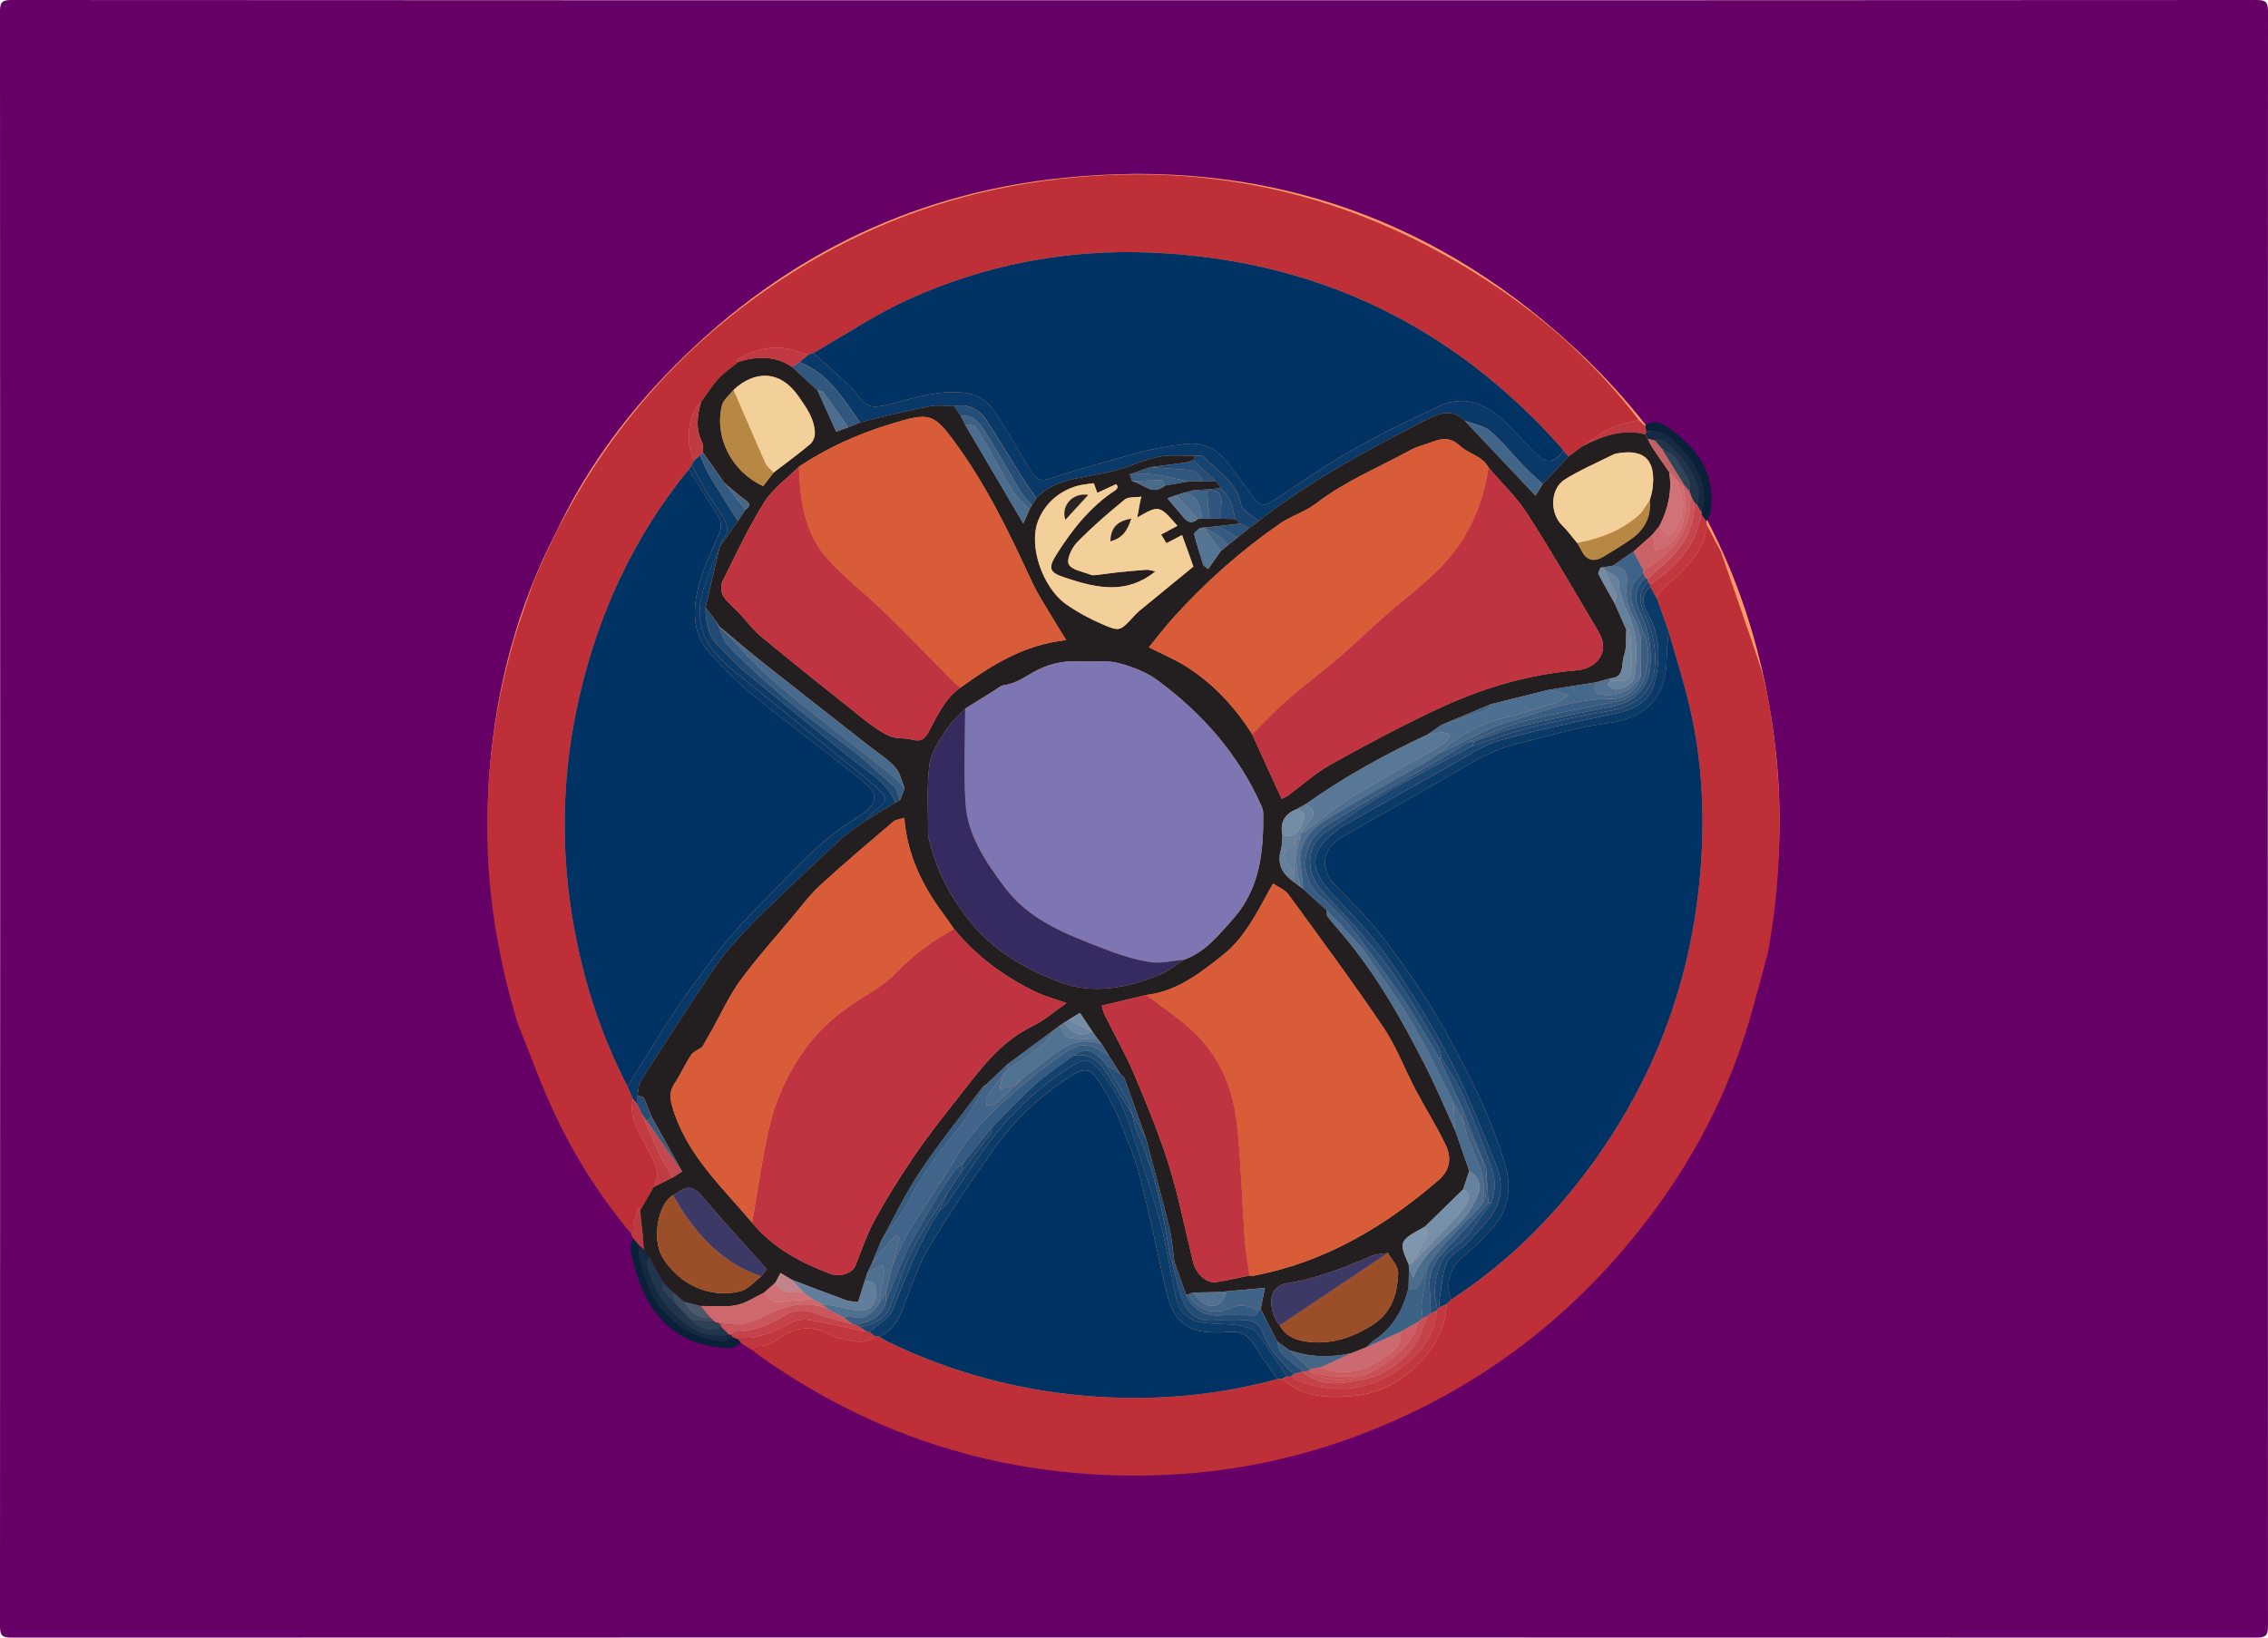 <?xml version="1.0" encoding="utf-8"?>
<!-- Generator: Adobe Illustrator 25.2.1, SVG Export Plug-In . SVG Version: 6.00 Build 0)  -->
<svg version="1.1" id="Capa_1" xmlns="http://www.w3.org/2000/svg" xmlns:xlink="http://www.w3.org/1999/xlink" x="0px" y="0px"
	 viewBox="0 0 900 650" style="enable-background:new 0 0 900 650;" xml:space="preserve">
<style type="text/css">
	.st0{fill:#FF9966;}
	.st1{fill:#660066;}
	.st2{fill:#BE2F38;}
	.st3{fill:#C0373F;}
	.st4{fill:#092138;}
	.st5{fill:#BD3A43;}
	.st6{fill:#092038;}
	.st7{fill:#C03740;}
	.st8{fill:#BD3841;}
	.st9{fill:#231F20;}
	.st10{fill:#003263;}
	.st11{fill:#093968;}
	.st12{fill:#083868;}
	.st13{fill:#0A3A68;}
	.st14{fill:#C13B43;}
	.st15{fill:#C13942;}
	.st16{fill:#BF3A43;}
	.st17{fill:#0B3B69;}
	.st18{fill:#C13840;}
	.st19{fill:#C4434B;}
	.st20{fill:#1B4773;}
	.st21{fill:#132A40;}
	.st22{fill:#C4454D;}
	.st23{fill:#184571;}
	.st24{fill:#7E76B2;}
	.st25{fill:#D85C38;}
	.st26{fill:#BF3440;}
	.st27{fill:#362B61;}
	.st28{fill:#F3D099;}
	.st29{fill:#9A4F29;}
	.st30{fill:#41658A;}
	.st31{fill:#4D6F91;}
	.st32{fill:#597898;}
	.st33{fill:#375D84;}
	.st34{fill:#3C3967;}
	.st35{fill:#345B82;}
	.st36{fill:#3C3966;}
	.st37{fill:#B68844;}
	.st38{fill:#4F7091;}
	.st39{fill:#1F4B75;}
	.st40{fill:#476A8D;}
	.st41{fill:#CD686F;}
	.st42{fill:#496C8F;}
	.st43{fill:#45698C;}
	.st44{fill:#507293;}
	.st45{fill:#365D83;}
	.st46{fill:#CC6A71;}
	.st47{fill:#224D77;}
	.st48{fill:#42668A;}
	.st49{fill:#244E78;}
	.st50{fill:#3C6286;}
	.st51{fill:#517293;}
	.st52{fill:#30577E;}
	.st53{fill:#617E9C;}
	.st54{fill:#65839F;}
	.st55{fill:#3F6488;}
	.st56{fill:#4B6D8F;}
	.st57{fill:#7790A9;}
	.st58{fill:#CC6269;}
	.st59{fill:#164370;}
	.st60{fill:#64819E;}
	.st61{fill:#D07278;}
	.st62{fill:#20364B;}
	.st63{fill:#3B6186;}
	.st64{fill:#3F6388;}
	.st65{fill:#4E7091;}
	.st66{fill:#1F4A74;}
	.st67{fill:#335A80;}
	.st68{fill:#65819E;}
	.st69{fill:#557595;}
	.st70{fill:#CE6A71;}
	.st71{fill:#6E87A0;}
	.st72{fill:#7E96AE;}
	.st73{fill:#30587F;}
	.st74{fill:#C24952;}
	.st75{fill:#4C6E8F;}
	.st76{fill:#456687;}
	.st77{fill:#748DA7;}
	.st78{fill:#CF7177;}
	.st79{fill:#254F78;}
	.st80{fill:#224C75;}
	.st81{fill:#577796;}
	.st82{fill:#3A6085;}
	.st83{fill:#3C6287;}
	.st84{fill:#517192;}
	.st85{fill:#2E567E;}
	.st86{fill:#3A4D5F;}
	.st87{fill:#C16168;}
	.st88{fill:#355B81;}
	.st89{fill:#C1848D;}
	.st90{fill:#375A7E;}
	.st91{fill:#728CA6;}
	.st92{fill:#426689;}
	.st93{fill:#4A6B8C;}
	.st94{fill:#365B80;}
	.st95{fill:#4B5B6B;}
	.st96{fill:#43668A;}
	.st97{fill:#758EA7;}
	.st98{fill:#5C7A99;}
	.st99{fill:#295179;}
	.st100{fill:#2E4255;}
	.st101{fill:#244C74;}
	.st102{fill:#46688A;}
	.st103{fill:#6985A1;}
	.st104{fill:#14426F;}
	.st105{fill:#C4424A;}
	.st106{fill:#C9565D;}
	.st107{fill:#395F84;}
	.st108{fill:#1D4974;}
	.st109{fill:#20354A;}
	.st110{fill:#27517A;}
	.st111{fill:#292423;}
	.st112{fill:#262122;}
	.st113{fill:#2E577E;}
	.st114{fill:#355C82;}
	.st115{fill:#CB5E65;}
	.st116{fill:#C75159;}
	.st117{fill:#304457;}
	.st118{fill:#617F9D;}
</style>
<rect x="134.45" y="69.03" class="st0" width="581.28" height="522.07"/>
<path class="st1" d="M900,4.59c0-3.75-0.84-4.6-4.59-4.59C746.94,0.11,598.47,0.09,450,0.09S153.06,0.11,4.59,0
	C0.84,0,0,0.84,0,4.59C0.1,218.2,0.1,431.8,0,645.41c0,3.75,0.84,4.59,4.59,4.59c57.93-0.02,115.86-0.02,173.79-0.03
	c31.48-0.01,62.95-0.01,94.43-0.02c0.64,0,1.28,0,1.92,0c1.22,0,2.44,0,3.66,0c6.63,0,13.25,0,19.88,0c4.25,0,8.51,0,12.76,0
	c3.85,0,7.7,0,11.55,0c1.01,0,2.03,0,3.04,0c11.26,0,22.52-0.01,33.79-0.01c0.38,0,0.76,0,1.14,0c0.36,0,0.71,0,1.07,0
	c0.1,0,0.2,0,0.29,0c3.16,0,6.32,0,9.49,0c4.22,0,8.43,0,12.65,0c0.65,0,1.29,0,1.94,0c9.18,0,18.35,0,27.53,0c1.07,0,2.15,0,3.22,0
	c1.09,0,2.19,0,3.28,0c7.96,0,15.91,0,23.87,0c1.79,0,3.58,0,5.37,0c29.03,0,58.07,0.01,87.1,0.01c8.63,0,17.25,0,25.88,0
	c0.74,0,1.48,0,2.22,0c48.31,0,96.62,0.02,144.93,0.02c0.71,0,1.41,0,2.12,0c0.43,0,0.85,0,1.28,0
	c60.87,0.01,121.74,0.01,182.61,0.03c3.75,0,4.59-0.84,4.59-4.59C899.89,431.8,899.9,218.2,900,4.59z M552.66,560.01
	c-7.68,3.27-15.58,6.19-23.73,8.73c-1.66,0.52-3.35,1.01-5.03,1.5c-7.9,2.29-16.02,4.25-24.36,5.87c-1.81,0.35-3.63,0.68-5.46,1
	c-2.94,0.51-5.89,0.99-8.88,1.42c-0.16,0.02-0.32,0.04-0.48,0.06c-2.23,0.32-4.46,0.6-6.69,0.86c-2.34,0.27-4.68,0.5-7.02,0.7
	c-4.01,0.35-8.01,0.61-12,0.77c-5.79,0.23-11.55,0.26-17.28,0.1c-1.02-0.03-2.04-0.07-3.06-0.11c-1.16-0.05-2.33-0.1-3.49-0.16
	c-8.57-0.46-17.06-1.36-25.43-2.67c-3.43-0.54-6.83-1.16-10.22-1.83c-0.34-0.07-0.68-0.13-1.02-0.2c-0.07-0.01-0.14-0.03-0.22-0.04
	c-0.48-0.1-0.95-0.19-1.43-0.29c-25.16-5.3-49.14-14.37-71.24-26.67c-1-0.56-1.99-1.11-2.98-1.68
	c-16.64-9.55-32.18-20.96-46.29-33.97c-0.66-0.61-1.32-1.21-1.97-1.82c-0.52-0.49-1.03-0.99-1.55-1.49c-1.2-1.15-2.4-2.32-3.58-3.49
	c-0.39-0.39-0.79-0.79-1.18-1.18c-2.25-2.27-4.46-4.57-6.63-6.93c-0.36-0.39-0.71-0.78-1.06-1.17c-3.55-3.9-7-7.91-10.31-12.04
	c-0.91-1.14-1.81-2.29-2.7-3.44c-0.88-1.14-1.75-2.29-2.62-3.45c-0.65-0.87-1.31-1.74-1.95-2.62
	c-22.8-31.31-38.83-68.25-45.57-108.92c-3.4-20.5-4.58-41.22-2.88-61.76c2.72-32.84,11.05-64.44,26.38-93.91
	c10.95-23.08,25.55-43.66,43.15-62.06c43.33-45.3,96.18-72.28,158.54-78.58c76.58-7.73,144.02,14.23,200.66,65.95
	c0.24,0.22,0.48,0.44,0.72,0.66c0.16,0.15,0.32,0.29,0.48,0.43c0.15,0.14,0.3,0.27,0.45,0.41c0.39,0.36,0.79,0.71,1.18,1.08
	c0.96,0.9,1.91,1.82,2.85,2.73c0.37,0.36,0.75,0.71,1.12,1.07c0.07,0.07,0.14,0.13,0.21,0.2c0.61,0.6,1.21,1.21,1.82,1.82
	c1.02,1.02,2.04,2.04,3.05,3.07c0.41,0.42,0.81,0.85,1.22,1.27c13.61,14.17,25.22,29.4,34.84,45.63c0.66,1.12,1.32,2.24,1.96,3.37
	c0.07,0.17,0.16,0.34,0.28,0.5c0.27,0.48,0.54,0.95,0.81,1.43c0.39,0.7,0.78,1.41,1.17,2.12c0.14,0.26,0.28,0.52,0.42,0.78
	c1.39,2.56,2.74,5.14,4.03,7.75c0.77,1.55,1.52,3.12,2.26,4.69c0.26,0.55,0.51,1.09,0.76,1.64c0.05,0.1,0.09,0.2,0.13,0.29
	c0.3,0.65,0.59,1.3,0.88,1.95c0.09,0.2,0.18,0.39,0.27,0.59c0.81,1.82,1.59,3.64,2.36,5.48c0.24,0.59,0.48,1.18,0.72,1.77
	c0.18,0.44,0.35,0.88,0.52,1.31c0.23,0.58,0.46,1.16,0.69,1.74c0.21,0.54,0.43,1.09,0.64,1.63c0.33,0.87,0.65,1.75,0.98,2.62
	c0.31,0.83,0.61,1.65,0.91,2.48c0.08,0.23,0.16,0.46,0.24,0.69c0.15,0.42,0.29,0.83,0.43,1.25c0.34,0.99,0.7,1.97,1.03,2.96
	c0.13,0.39,0.25,0.78,0.38,1.17c0.27,0.82,0.54,1.65,0.8,2.48c5.25,16.55,8.9,33.89,10.92,51.99c2.34,20.96,2.02,41.73-0.83,62.27
	c-0.09,0.68-0.18,1.36-0.28,2.04c-1.12,7.58-2.59,15.13-4.4,22.65c-0.25,1.04-0.49,2.08-0.75,3.12c-1.07,4.22-2.24,8.42-3.52,12.62
	c-0.19,0.62-0.58,1.18-0.87,1.77c-4.75,17.83-12.33,34.51-21.72,50.26c-0.15,0.26-0.32,0.51-0.47,0.77
	c-0.42,0.7-0.85,1.39-1.28,2.08c-2.84,4.65-5.77,9.18-8.78,13.59c-0.32,0.47-0.64,0.95-0.97,1.42c-2.28,3.3-4.62,6.53-7,9.69
	c-0.33,0.43-0.66,0.87-0.99,1.3c-1.67,2.19-3.36,4.34-5.08,6.46c-0.53,0.66-1.06,1.33-1.59,1.98c-3.37,4.09-6.84,8.04-10.4,11.86
	c-0.5,0.54-1.01,1.06-1.51,1.6c-2.23,2.36-4.5,4.69-6.8,6.95c-0.57,0.56-1.14,1.12-1.72,1.67c-1.39,1.34-2.79,2.67-4.2,3.97
	c-0.6,0.55-1.21,1.08-1.81,1.62c-0.76,0.69-1.53,1.38-2.3,2.06c-0.49,0.43-0.97,0.87-1.46,1.29c-2.73,2.36-5.52,4.64-8.34,6.87
	c-1.08,0.86-2.16,1.71-3.26,2.55C588.47,542.09,571.25,552.1,552.66,560.01z"/>
<g>
	<path class="st2" d="M205.26,249.6c2.67-7.47,4.92-15.11,8.06-22.37c21.7-50.16,55.28-90.33,101.69-119.43
		C343.4,90,374.18,78.24,407.3,72.87c67.77-10.99,130.13,2.97,186.99,41.27c21.45,14.45,40.26,31.91,56,52.53
		c-3.73,1.05-7.68,1.61-11.12,3.26c-3.98,1.91-7.51,4.76-11.24,7.2c-1.82,1.33-3.65,2.67-5.47,4c-0.68-0.72-1.37-1.43-2.05-2.15
		c-0.24-0.39-0.43-0.83-0.73-1.17c-43.48-48.9-97.98-74.95-163.3-77.58c-33.39-1.34-65.72,4.86-96.16,18.74
		c-12.99,5.92-25,14.02-37.45,21.13c-0.65,0.21-1.31,0.41-1.96,0.62c-1.74-0.5-3.5-0.97-5.23-1.51c-8.32-2.6-15.96-0.78-23.22,3.54
		c-0.07,0.04,0.09,0.55,0.2,0.81c0.03,0.08,0.28,0.06,0.44,0.08c-2.68,2.22-5.63,4.19-7.96,6.73c-2.58,2.8-4.6,6.13-6.87,9.22
		c-4.96,3.76-6.48,16.62-2.76,23.17c-0.31,0.61-0.62,1.23-0.92,1.84c-0.39,0.58-0.78,1.17-1.18,1.75
		c-21.78,26.64-35.82,57.03-43.47,90.43c-6.51,28.39-7.52,57.02-2.97,85.84c3.8,24.03,10.95,46.94,22.15,68.56
		c0.72,1.71,1.44,3.41,2.17,5.12c-1.86,7.33,2.46,13.11,5.37,18.96c2.59,5.21,6.11,9.75,2.86,15.83c-1.83,3.15-3.66,6.31-5.49,9.46
		c-0.08-0.29-0.14-0.6-0.26-0.88c-0.05-0.1-0.25-0.13-0.38-0.19c-0.98,3.37-1.95,6.73-2.93,10.1
		c-12.14-14.55-22.28-30.44-30.29-47.55c-5.5-11.73-9.85-24-14.71-36.03c-6.88-22.78-11.12-46.01-11.89-69.82
		C192.51,306.67,196.57,277.81,205.26,249.6z"/>
	<path class="st2" d="M677.32,208.46c1.86,3.5,3.72,7.01,5.58,10.51c5.19,15.07,10.47,30.12,15.53,45.24
		c1.36,4.05,2.08,8.31,3.09,12.48c6.21,33.79,6.18,67.59,0.06,101.38c-2.5,9.17-4.86,18.38-7.54,27.5
		c-9.94,33.78-27.02,63.7-49.8,90.37c-29.81,34.89-66.43,60.03-109.69,75.43c-34.82,12.39-70.7,16.48-107.43,13.33
		c-45.93-3.94-87.58-19.63-125.19-46.19c-1.14-0.8-2.21-1.69-3.31-2.54c3.5-1.52,7.38-2.51,10.42-4.68
		c6.77-4.83,13.44-5.36,20.62-1.33c1.06,0.59,2.29,1,3.49,1.19c4.74,0.73,9.58,3.13,14.1-0.69c0.51,0.03,1.02,0.06,1.54,0.1
		c1.34,0.76,2.63,1.6,4.01,2.27c24.2,11.65,49.7,18.66,76.43,21.09c26.26,2.38,52.18,0.44,77.66-6.53c0.61-0.02,1.23-0.04,1.84-0.05
		c8.8,7.69,19.29,7.77,30.01,6.55c17.34-1.97,35.05-18.91,35.25-36.21c0.62-0.61,1.25-1.22,1.87-1.83
		c23.68-15.41,43.1-35.19,59.12-58.3c21.36-30.8,34.36-64.86,38.81-102.15c2.89-24.16,2.47-48.23-2.67-72.02
		c-2.39-11.03-5.95-21.8-8.97-32.69c-1.53-4.32-3.05-8.65-4.58-12.97c0.37-0.96,0.48-2.17,1.15-2.84c2.62-2.61,5.47-4.98,8.12-7.55
		C672.21,222.07,676.74,216.35,677.32,208.46z"/>
	<path class="st3" d="M347.25,530.45c-4.52,3.82-9.37,1.41-14.1,0.69c-1.2-0.18-2.43-0.6-3.49-1.19c-7.19-4.04-13.85-3.5-20.62,1.33
		c-3.04,2.17-6.92,3.16-10.42,4.68c-1.54-0.95-3.08-1.9-4.62-2.85c-0.36-0.5-0.71-1.01-1.06-1.51c7.46-0.37,14.23-2.69,20.69-6.51
		c2.08-1.23,5.21-1.55,7.67-1.13c7.66,1.3,15.23,3.16,22.83,4.81c0.31-0.02,0.63-0.04,0.94-0.06
		C345.79,529.28,346.52,529.87,347.25,530.45z"/>
	<path class="st4" d="M292.94,531.59c0.35,0.5,0.71,1.01,1.06,1.51c-1.47,0.73-2.96,2.13-4.4,2.08
		c-18.49-0.7-30.53-9.92-36.61-28.41c-1.15-3.5-2.15-7.09-2.8-10.71c-0.26-1.47,0.61-3.15,0.96-4.73c0.88,1.04,1.76,2.09,2.64,3.13
		c-0.09,1.62-0.58,3.35-0.21,4.85c0.85,3.4,2.15,6.68,3.24,10.02c4.12,12.67,17.28,22.71,30.49,23.07c0.98,0.03,1.98-1.21,2.98-1.85
		C291.16,530.89,292.05,531.24,292.94,531.59z"/>
	<path class="st5" d="M253.78,494.46c-0.88-1.04-1.76-2.09-2.64-3.13c-0.26-0.58-0.52-1.17-0.79-1.75c0.98-3.37,1.95-6.73,2.93-10.1
		c0.13,0.06,0.34,0.09,0.38,0.19c0.12,0.28,0.18,0.58,0.26,0.88c0.58,5.2,1.16,10.4,1.75,15.61
		C255.05,495.59,254.41,495.03,253.78,494.46z"/>
	<path class="st6" d="M652.8,169.1c3.33-2.92,6.83-1.09,9.35,0.68c10.92,7.66,18.49,17.45,16.8,33.1c-0.15,1.43-1.21,2.76-1.84,4.14
		c-0.67-0.94-1.34-1.87-2.01-2.81c0.04-0.28,0.08-0.57,0.11-0.85c0.34-1.49,0.92-2.96,1-4.46c0.49-10.05-5.19-17.15-11.73-23.73
		c-3.04-3.06-6.61-5.09-11.2-3.68C653.11,170.69,652.95,169.89,652.8,169.1z"/>
	<path class="st7" d="M675.09,204.21c0.67,0.94,1.34,1.87,2.01,2.81c0.07,0.48,0.15,0.96,0.22,1.43
		c-0.58,7.9-5.11,13.62-10.48,18.84c-2.65,2.58-5.5,4.95-8.12,7.55c-0.66,0.66-0.78,1.88-1.15,2.84c-0.91-1.58-1.83-3.17-2.74-4.75
		c0.01-0.31,0.01-0.62-0.02-0.93C665.1,225.31,672.95,216.84,675.09,204.21z"/>
	<path class="st8" d="M652.8,169.1c0.16,0.79,0.31,1.59,0.47,2.38c-0.11,0.31-0.22,0.62-0.33,0.94c-9.09-2.39-17.12,0.78-25.01,4.72
		c3.73-2.44,7.26-5.3,11.24-7.2c3.44-1.65,7.4-2.21,11.12-3.26C651.12,167.48,651.96,168.29,652.8,169.1z"/>
	<path class="st9" d="M627.92,177.14c7.89-3.94,15.93-7.11,25.01-4.72c0.31,0.59,0.63,1.17,0.94,1.76c0.61,1.17,1.11,2.4,1.84,3.49
		c2.17,3.26,4.43,6.47,6.66,9.7c1.28,7.58-0.46,14.62-3.81,21.37c-0.96,1.18-1.92,2.36-2.88,3.53c-2.5,2.23-5,4.45-7.5,6.68
		c-2.74,1.87-5.48,3.74-8.23,5.61c-1.61,0.26-3.23,0.52-4.84,0.79c-0.28,0.85-1.06,1.95-0.77,2.51c2.02,3.95,4.26,7.79,6.43,11.67
		c1.53,3.47,3.07,6.94,4.6,10.4c-0.24,3.46,0.25,7.19-0.92,10.3c-1.2,3.17,0.54,8.6-5.41,9.02c-1.88,0.53-3.76,1.06-5.64,1.58
		c-6.25,0.98-12.5,1.97-18.75,2.95c-7.69,1.91-15.38,3.83-23.07,5.74c-6.55,2.75-13.1,5.5-19.65,8.25
		c-1.81,1.26-3.62,2.52-5.43,3.79c-16.98,7.9-33.3,16.93-48.58,27.79c-1.21,0.65-2.41,1.29-3.62,1.94
		c-4.66,1.91-6.42,5.35-5.39,10.25c-0.18,1.96-0.06,4.01-0.61,5.86c-1.69,5.69,0.71,9.56,5.13,12.69c0.92,0.69,1.84,1.37,2.76,2.06
		c0.33,0.24,0.65,0.48,0.98,0.72c3.12,2.84,6.25,5.67,9.37,8.51c0.05,0.79-0.19,1.8,0.21,2.32c1.89,2.45,3.95,4.76,5.95,7.12
		c13.57,16.04,23.78,34.21,33.23,52.83c4.18,8.24,7.75,16.8,11.59,25.22c1.84,5.31,3.69,10.61,5.53,15.92
		c-0.81,2.44-1.63,4.88-2.44,7.32c-5.05,4.93-10.09,9.85-15.14,14.78c-10.28,5.58-10.46,5.98-6.46,14.94
		c0.04,0.63,0.08,1.25,0.13,1.88c-0.06,2.44-0.12,4.88-0.18,7.33c-2,8.67-6.1,15.96-13.7,20.99c-1.12,0.74-2.02,1.81-3.02,2.72
		c-2,0.79-4,1.59-6,2.38c-8.32,1.81-16.54,1.59-24.63-1.2c-1.57-1.13-3.15-2.26-4.72-3.39c-2.21-4.34-4.42-8.69-6.63-13.03
		c0.55-2.62,1.09-5.24,1.74-8.31c-6.67,0.59-12.59,1.11-18.52,1.63c-3.33,0.07-6.65,0.15-9.98,0.22c-0.66,0.24-1.32,0.49-1.97,0.73
		c-0.29,0.03-0.57,0.08-0.85,0.17c-1.55-4.36-3.1-8.71-4.66-13.07c-0.61-4.41-0.85-8.92-1.9-13.22c-2.88-11.79-6.11-23.5-9.2-35.24
		c-2.89-8.13-5.75-16.28-8.7-24.39c-0.23-0.65-1.01-1.1-1.54-1.64c-1.55-2.45-3.1-4.9-4.65-7.35c-0.95-1.56-1.9-3.13-2.85-4.69
		c-0.56-0.7-1.12-1.4-1.69-2.1c-0.61-0.86-1.22-1.72-1.83-2.58c-1.65-2.48-3.31-4.95-5.11-7.65c-1.77,1.1-3.15,1.95-4.54,2.81
		c-0.58,0.37-1.17,0.74-1.75,1.11c-0.59,0.39-1.18,0.79-1.77,1.18c-0.67,0.5-1.33,1-2,1.51c-6.22,4.6-12.44,9.19-18.66,13.79
		c-2.74,2.61-5.48,5.22-8.22,7.83c-0.6,0.47-1.34,0.84-1.79,1.43c-8.33,11.1-17.06,21.92-24.77,33.44
		c-5.8,8.67-10.28,18.22-15.35,27.38c-1.28,3.1-2.57,6.19-3.85,9.29c-0.59,1.24-1.18,2.48-1.77,3.72c-0.3,0.94-0.6,1.87-0.89,2.81
		c-0.86,2.74-1.71,5.48-2.67,8.53c-1.6-0.25-3.33-0.25-4.87-0.81c-7.18-2.61-14.31-5.37-21.45-8.08c-1.47-0.88-2.95-1.76-4.48-2.67
		c-0.76,1.49-1.35,2.64-1.94,3.79c-1.51,1.34-3.02,2.68-4.53,4.01c-3.69,1.73-7.23,4.23-11.1,4.97c-4.58,0.88-9.45,0.24-14.19,0.26
		c-2.13-0.55-4.26-1.1-6.4-1.66c-1.54-1.29-3.08-2.58-4.62-3.88c-1.23-1.25-2.46-2.5-3.69-3.74c-1.87-3.37-3.74-6.75-5.61-10.12
		c-0.64-0.92-1.28-1.85-1.93-2.77c-0.58-5.2-1.17-10.4-1.75-15.61c1.83-3.15,3.66-6.31,5.49-9.46c2.48-1.24,4.96-2.47,7.44-3.71
		c1.26-0.79,2.52-1.58,3.78-2.37c-4.05-7.28-8.11-14.55-12.16-21.83c-0.95-2.41-1.76-4.89-2.93-7.19c-0.35-0.68-1.7-0.85-2.6-1.26
		c0.4-1.92,0.3-4.16,1.28-5.7c9.69-15.12,19.4-30.22,29.45-45.09c3.48-5.16,7.7-9.87,11.97-14.43c5.22-5.56,10.79-10.79,16.31-16.05
		c7.24-6.91,14.49-13.8,21.9-20.52c2.87-2.6,6.19-4.69,9.31-7.02c4.04-2.45,8.09-4.9,12.13-7.35c0.61-0.32,1.22-0.64,1.83-0.96
		c0.61-1.56,1.23-3.12,1.84-4.68c-1.21-2.84-1.82-6.24-3.78-8.41c-2.97-3.27-6.87-5.7-10.39-8.46
		c-14.1-11.07-28.25-22.09-42.3-33.23c-5.78-4.58-11.35-9.42-17.01-14.15c-0.37-0.57-0.75-1.14-1.12-1.71
		c-1.47-1.95-2.95-3.91-4.42-5.86c1.86-8,3.73-15.99,5.59-23.99l-0.02,0.03c2.43-3.46,4.85-6.93,7.28-10.39
		c1-1.49,2.01-2.98,3.01-4.47c1.77-1.2,2.22-2.18,0.08-3.71c-2.97-2.11-5.67-4.61-8.48-6.94c-2.85-4.06-5.7-8.11-8.54-12.17
		c-0.08-1.33,0.23-2.86-0.31-3.96c-2.6-5.3-1.92-10.58-0.4-15.93c2.27-3.1,4.29-6.42,6.87-9.22c2.34-2.54,5.29-4.51,7.96-6.73
		c7.38-2.33,14.56-2.48,21.31,2.01c3.36,3.09,6.72,6.19,10.08,9.28c2.45,5.42,4.9,10.83,7.42,16.43c1.7-0.61,3.27-1.18,4.84-1.75
		c1.54-0.63,3.08-1.25,4.62-1.88c2.35-0.62,4.69-1.31,7.06-1.85c7.01-1.61,13.99-3.38,21.06-4.65c2.99-0.54,6.18-0.01,9.27,0.03
		c0.87,1.27,1.73,2.54,2.6,3.81c0.62,1.25,1.23,2.5,1.85,3.75c7.46,12.68,14.92,25.35,22.94,38.98c1.13-2.56,1.79-4.05,2.45-5.54
		c0.33-0.6,0.65-1.2,0.98-1.8c0.59-0.92,1.17-1.84,1.76-2.76c4.21-4.45,9.63-6.49,15.44-7.7c5.41-1.13,10.91-1.91,16.23-3.34
		c5.71-1.53,11.16-4.19,16.92-5.33c4.65-0.92,9.61-0.32,14.43-0.39c-0.26,0.6-0.52,1.19-0.78,1.79c-1.04,0.3-2.06,0.73-3.13,0.88
		c-4.59,0.65-9.19,1.23-13.79,1.83c-2.75,0.95-5.51,1.9-8.26,2.85c0.32,0.92,0.64,1.85,0.95,2.77c4.31,0.8,8.05,6.04,13.03,1.7
		c3.1-0.55,6.21-1.09,9.31-1.64c1.85-0.04,3.7-0.08,5.54-0.12c1.86,0.07,3.72,0.13,5.58,0.2c0.6,0.87,1.2,1.75,1.81,2.62
		c-3.73,0.29-7.46,0.58-11.19,0.87c-1.24,0.33-2.49,0.65-3.73,0.98c-0.94,0.3-1.87,0.6-2.81,0.9c-1.11,0.37-2.22,0.75-3.55,1.2
		c2.39,2.84,4.46,5.3,6.53,7.76c1.68,1.99,3.51,2.39,5.54,0.48c0.61-0.03,1.22-0.07,1.83-0.1c0.93-0.02,1.86-0.03,2.79-0.05
		c1.55,0.02,3.11,0.04,4.66,0.07c1.87,0.03,3.74,0.06,5.62,0.09c0.62,0.61,1.24,1.21,1.86,1.82c-2.79,0.33-5.58,0.66-8.38,0.99
		c-2.52,0.25-5.04,0.51-7.56,0.76c-0.8,0.83-2.42,1.86-2.28,2.46c1.03,4.19,2.42,8.3,3.7,12.43c0.63,0.46,1.25,0.93,1.88,1.39
		c1.67-2.38,3.34-4.76,5-7.14c1-0.81,2-1.63,3-2.44c1.21-0.98,2.42-1.95,3.63-2.93c1.55-1.25,3.1-2.49,4.65-3.74
		c1.24-0.94,2.48-1.87,3.72-2.81c20.9-16.32,44.19-28.73,67.68-40.73c4.33-2.21,9.68-3.75,14.08,0.89
		c9.31,9.86,18.62,19.72,28.14,29.81c1.27-2.06,2.08-3.37,2.88-4.68c3.41-3.65,6.83-7.29,10.24-10.94
		C624.27,179.81,626.1,178.47,627.92,177.14z M302.09,506.65c0.98-1.33,1.96-2.66,2.15-2.92c-8.86-9.94-17.43-19.18-25.52-28.84
		c-2.95-3.52-5.47-4.53-9.25-1.9c-0.76,0.53-1.6,0.93-2.4,1.39c-5.91,3.4-8.39,17.08-4.4,24.23c6.13,10.96,19,17.02,31.14,13.92
		C296.87,511.75,299.35,508.67,302.09,506.65z M306.96,187.59c4.86-3.73,9.82-7.35,14.52-11.28c1.11-0.93,1.91-2.93,1.88-4.42
		c-0.14-5.64-3.31-9.97-6.42-14.49c-7.46-10.81-17.71-10.29-25.88-2.6c-1.57,2.02-4,3.82-4.55,6.08
		c-3.13,12.72,3.92,26.4,16.34,32.04C304.18,191.19,305.57,189.39,306.96,187.59z M550.77,497.36c-2.1,0.34-4.38,0.29-6.28,1.09
		c-11.12,4.68-22.24,9.23-34.31,11c-1.71,0.25-3.79,1.6-4.69,3.06c-2.14,3.47-0.66,10.39,2.38,13.58c2.19,4.07,5.9,5.71,10.2,6.36
		c9.79,1.47,18.4-1.38,26.65-6.61c7.77-4.93,9.79-12.5,10.11-20.64C554.94,502.64,552.21,499.97,550.77,497.36z M654.65,198.59
		c0.35-1.34,0.81-2.66,1.02-4.02c1.67-11.2-2.45-16.72-14.12-14.57c-0.45,0.08-0.92,0.2-1.32,0.41c-6.45,3.25-13.16,6.08-19.25,9.9
		c-5.9,3.7-6.03,13.44-1.09,18.2c2.2,2.12,3.99,4.65,5.96,7c0.54,0.92,1.16,1.8,1.62,2.76c2,4.27,5.05,4.98,8.92,2.6
		c3.92-2.41,7.93-4.7,11.61-7.44C652.86,209.79,655.23,204.79,654.65,198.59z M381.15,272.92c12.43-9,25.3-17.07,41.95-18.85
		c-1.52-2.44-2.66-4.18-3.71-5.98c-3.41-5.83-7.27-11.46-10.09-17.57c-8.7-18.85-17.67-37.52-29.95-54.37
		c-9.04-12.4-10.42-12.63-26.55-7.65c-12.73,3.92-24.71,9.36-35.8,16.76c-4.65,4.65-10.33,8.66-13.73,14.1
		c-6.29,10.05-11.36,20.88-16.64,31.54c-0.76,1.54-0.47,4.34,0.47,5.82c1.6,2.51,4.15,4.4,6.23,6.61c2.92,3.1,5.45,6.65,8.7,9.33
		c13.44,11.08,27.05,21.95,40.69,32.78c3.19,2.53,6.54,5.04,10.22,6.68c2.7,1.21,6.12,0.67,9.08,1.46c3.09,0.83,4.79,0.01,6.3-2.78
		C371.85,284.34,374.76,277.37,381.15,272.92z M590.66,185.56c-2.4-4.58-7.74-5.34-11.02-8.37c-3.69-3.42-6.76-3.45-10.74-1.96
		c-3.18,1.2-6.58,1.99-9.53,3.6c-12.42,6.81-25.63,12.17-37.01,20.94c-4.33,3.34-9.96,4.96-14.48,8.09
		c-15.45,10.71-29.45,23.13-42.06,37.08c-3.46,3.83-6.59,7.95-9.92,11.99c5.2,2.62,9.92,4.6,14.23,7.26
		c11.12,6.86,19.79,16.24,26.76,27.24c3.88,8.5,7.75,17,11.7,25.67c1.27-0.67,2-0.94,2.61-1.39c5.61-4.12,10.84-8.92,16.86-12.29
		c13.64-7.62,27.47-14.96,41.59-21.63c17.7-8.37,36.17-14.09,55.96-15.71c7.48-0.61,13.77-6.86,8.7-15.38
		c-9.32-15.64-18.39-31.45-28.23-46.75C601.79,197.27,595.85,191.66,590.66,185.56z M298.45,485.31
		c8.27,9.99,19.26,15.85,31.12,20.31c3.94,1.48,8.77-0.42,9.86-3.18c2.47-6.27,4.67-12.72,7.9-18.59
		c4.78-8.7,10.08-17.14,15.67-25.35c5.21-7.64,10.97-14.92,16.7-22.18c8.67-10.98,16.69-22.6,29.96-28.99
		c4.6-2.21,8.55-5.75,13.52-9.17c-4.9-1.77-8.95-2.83-12.64-4.65c-12.33-6.06-23.22-14.05-31.95-24.79
		c-1.52-2.13-3.01-4.29-4.56-6.4c-8.18-11.12-14.05-23.21-15.19-37.7c-1.83,0.6-3.38,0.69-4.31,1.48
		c-9.71,8.29-19.48,16.51-28.89,25.14c-4.21,3.87-7.7,8.54-11.39,12.96c-6.95,8.31-14.21,16.41-20.59,25.15
		c-4.36,5.98-7.44,12.91-11.1,19.4c-1.37,2.44-2.76,4.87-3.85,6.79c-1.71,1.2-3.59,1.91-4.48,3.27c-2.4,3.64-4.18,7.69-6.59,11.33
		c-1.92,2.89-1.86,5.49-0.95,8.73C272.04,457.97,286.33,470.88,298.45,485.31z M454.89,394.95c-5.79,1.38-11.58,2.76-17.7,4.22
		c0.43,1.37,0.64,2.58,1.16,3.63c3.91,7.88,8.31,15.55,11.73,23.64c5.03,11.9,9.98,23.91,13.82,36.22
		c3.89,12.48,6.37,25.39,9.51,38.11c1.22,4.96,5.36,8.72,9.24,8.13c4.42-0.68,8.78-1.73,13.16-2.61c0.46,0.05,0.94,0.21,1.38,0.13
		c28.38-5.3,52.18-19.44,73.72-38.03c4.66-4.03,5.11-9.01,2.76-13.93c-3.56-7.45-8.02-14.46-11.88-21.77
		c-4.37-8.29-7.68-17.25-12.87-24.95c-12.06-17.89-24.92-35.25-37.63-52.69c-1.32-1.81-3.8-2.76-6.06-4.33
		c-1.1,1.92-1.88,3.22-2.6,4.56c-4.66,8.64-9.49,17.52-17.1,23.61C476.5,386.08,467.13,393.49,454.89,394.95z M469.77,380.95
		c8.45-2.97,13.74-9.72,19.42-16.07c10.84-12.12,12.25-26.87,12.1-42.1c-0.01-1.04-0.39-2.14-0.83-3.11
		c-9.12-20.4-23.44-36.61-41.24-49.72c-4.45-3.27-10.08-5.39-15.49-6.78c-4.56-1.17-9.58-0.44-14.4-0.69
		c-6.13-0.32-11.92,0.62-17.48,3.4c-4.39,2.19-8.3,5.44-13.46,6.08c-1.41,0.17-2.7,1.43-4.01,2.24c-3.8,2.35-7.58,4.72-11.37,7.08
		c-2.6,2.83-5.67,5.36-7.68,8.57c-2.71,4.33-5.94,9-6.53,13.82c-1.1,8.99-0.48,18.2-0.49,27.32c0,1.35,0.48,2.71,0.83,4.04
		c2.9,11,7.9,20.66,15.05,29.8c9.72,12.45,22.59,19.82,36.52,25.06c12.96,4.88,26.5,2.26,39.23-2.86
		C463.47,385.62,466.51,383.01,469.77,380.95z M452.49,198.79c0.14-0.55,0.28-1.1,0.42-1.64c-2.25,0.34-5.12-0.07-6.64,1.17
		c-6.55,5.34-12.97,10.9-18.86,16.94c-2.1,2.15-4.27,6.73-3.31,8.7c1.11,2.27,5.61,2.92,8.68,4.17c0.68,0.28,1.55,0.21,2.31,0.12
		c2.82-0.33,5.63-0.78,8.46-1.08c3.78-0.4,7.58-0.74,11.37-1.01c0.88-0.06,1.78,0.29,3.6,0.63c-1.51,1.12-1.97,1.5-2.47,1.82
		c-11.17,7.39-22.58,4.3-33.86,0.53c-5.96-1.99-6.33-3.75-2.88-9.2c6.25-9.89,13.43-18.94,23.4-25.43c0.4-0.26,0.58-0.86,0.87-1.3
		c-0.22-0.35-0.44-0.7-0.66-1.04c-2.46,1.13-4.91,2.27-7.5,3.46c-0.52-1.4-0.95-2.59-1.41-3.83c-2.39,0.38-4.58,0.5-6.64,1.1
		c-7.29,2.13-12.76,7.06-15.41,13.77c-3.99,10.08,1.84,26.62,11.03,33.12c4.38,3.1,9.22,5.71,14.15,7.86
		c7.21,3.15,7.32,2.88,12.66-2.89c0.74-0.79,1.47-1.61,2.3-2.29c6.99-5.75,13.99-11.47,21.44-17.57c-0.53-1.51-1.29-3.68-2.07-5.84
		c-0.76-2.12-1.54-4.23-2.43-6.66c-2.29,1.19-4.16,2.16-6.19,3.22c-0.72-1.18-1.36-2.22-2.11-3.44c2.19-1.17,4.27-2.29,6.46-3.47
		c-7.24-8.26-7.24-8.26-15.94-3.29C451.79,202.66,452.14,200.73,452.49,198.79z"/>
	<path class="st10" d="M322.76,140.11c12.45-7.11,24.46-15.2,37.45-21.13c30.44-13.88,62.77-20.08,96.16-18.74
		c65.32,2.63,119.82,28.67,163.3,77.58c0.3,0.34,0.49,0.78,0.73,1.17c-3.94,4.86-6.68,5.25-10.94,1.11
		c-4.31-4.19-8.2-8.83-12.57-12.94c-7.35-6.91-15.84-10.59-25.72-5.96c-11.69,5.47-23.36,11.06-34.57,17.44
		c-10.72,6.1-20.85,13.25-31.21,19.99c-2.74,1.78-5.19,2.76-7.56-0.62c-3.07-4.37-6.37-8.57-9.48-12.91
		c-4.47-6.22-10.22-9.88-18.12-8.87c-5.16,0.66-10.31,1.54-15.39,2.66c-4.75,1.05-9.4,2.51-14.08,3.86
		c-7.52,2.17-15.13,4.11-22.51,6.7c-5.24,1.84-6.89,1.51-9.69-3.32c-4.34-7.47-8.79-14.88-13.43-22.17
		c-2.75-4.33-6.81-7.35-11.96-8.02c-9.95-1.28-19.46,1.75-28.88,4.17c-8.66,2.22-10.31,2.15-15.31-5.13
		c-0.26-0.38-0.55-0.76-0.9-1.06C332.99,149.3,327.87,144.71,322.76,140.11z"/>
	<path class="st10" d="M249.01,431.19c-11.21-21.62-18.36-44.53-22.15-68.56c-4.55-28.82-3.54-57.45,2.97-85.84
		c7.66-33.39,21.69-63.79,43.47-90.43c3.85,6.11,7.67,12.23,11.55,18.32c1.65,2.6,1.53,4.94,0.25,7.82
		c-2.99,6.76-6.25,13.55-8,20.67c-2.25,9.14-2.35,18.58,4.69,26.2c5.12,5.54,10.33,11.11,16.17,15.85
		c13.88,11.25,28.18,21.99,42.24,33.01c2.29,1.8,4.62,3.77,6.21,6.14c0.78,1.16,0.54,3.89-0.35,5.09c-1.51,2.05-3.71,3.76-5.94,5.08
		c-15.81,9.33-27.27,23.59-40.07,36.17c-10.25,10.07-18.95,21.87-27.38,33.59C264.17,406.16,256.85,418.86,249.01,431.19z"/>
	<path class="st11" d="M322.76,140.11c5.11,4.6,10.23,9.2,15.34,13.81c0.34,0.31,0.63,0.68,0.9,1.06c4.99,7.29,6.65,7.36,15.31,5.13
		c9.42-2.42,18.92-5.45,28.88-4.17c5.15,0.66,9.2,3.69,11.96,8.02c4.64,7.29,9.09,14.7,13.43,22.17c2.8,4.83,4.45,5.16,9.69,3.32
		c7.38-2.59,14.98-4.53,22.51-6.7c4.68-1.35,9.33-2.81,14.08-3.86c5.08-1.12,10.23-2.01,15.39-2.66c7.9-1.01,13.65,2.65,18.12,8.87
		c3.11,4.34,6.41,8.54,9.48,12.91c2.37,3.37,4.81,2.4,7.56,0.62c10.36-6.74,20.49-13.89,31.21-19.99
		c11.21-6.38,22.88-11.97,34.57-17.44c9.88-4.62,18.37-0.95,25.72,5.96c4.38,4.11,8.26,8.75,12.57,12.94
		c4.26,4.14,7,3.75,10.94-1.11c0.68,0.72,1.36,1.43,2.05,2.15c-3.41,3.65-6.83,7.3-10.24,10.94c-2.37-2.19-4.86-4.28-7.1-6.6
		c-4.62-4.78-8.76-10.07-13.78-14.36c-2.64-2.26-6.72-2.84-10.14-4.17c-4.41-4.64-9.75-3.1-14.08-0.89
		c-23.49,12-46.77,24.41-67.68,40.73c-2.42-2.18-6.48-4.05-6.96-6.6c-1.73-9.13-9.42-13.04-14.84-18.92
		c-0.57-0.62-2.22-0.25-3.38-0.35c-4.82,0.07-9.78-0.53-14.43,0.39c-5.77,1.14-11.21,3.8-16.92,5.33
		c-5.33,1.43-10.82,2.22-16.23,3.34c-5.81,1.21-11.23,3.24-15.44,7.7c-1.97-2.89-4.03-5.73-5.9-8.69
		c-4.64-7.36-9.05-14.87-13.84-22.13c-3.25-4.92-8.19-6.82-12.82-5.62c-3.1-0.04-6.28-0.57-9.27-0.03
		c-7.07,1.28-14.05,3.04-21.06,4.65c-2.37,0.55-4.71,1.23-7.06,1.85c-6.61-9.41-12.5-19.54-24.05-24c1.19-1,2.39-2.01,3.58-3.01
		C321.45,140.52,322.1,140.31,322.76,140.11z"/>
	<path class="st12" d="M249.01,431.19c7.84-12.33,15.15-25.03,23.66-36.87c8.42-11.73,17.13-23.53,27.38-33.59
		c12.8-12.58,24.26-26.84,40.07-36.17c2.23-1.32,4.43-3.03,5.94-5.08c0.89-1.2,1.13-3.93,0.35-5.09c-1.59-2.37-3.92-4.34-6.21-6.14
		c-14.06-11.03-28.36-21.76-42.24-33.01c-5.84-4.73-11.04-10.31-16.17-15.85c-7.04-7.62-6.94-17.06-4.69-26.2
		c1.75-7.12,5.01-13.91,8-20.67c1.27-2.88,1.4-5.23-0.25-7.82c-3.88-6.09-7.7-12.21-11.55-18.32c0.39-0.58,0.78-1.17,1.18-1.75
		c2.15,3.88,4.2,7.81,6.48,11.61c1.97,3.28,4.36,6.3,6.26,9.61c1.49,2.59,2.25,5.33-0.4,7.96c-0.78,0.77-0.88,2.23-1.28,3.38
		c0,0,0.02-0.03,0.02-0.03c-2.18,5.55-4.67,11-6.42,16.69c-1.1,3.56-1.72,7.51-1.42,11.2c0.77,9.67,6.94,16.05,14.15,21.82
		c15.17,12.14,30.16,24.51,45.21,36.79c3.59,2.93,7.32,5.7,10.69,8.86c4.92,4.61,4.74,4.97-0.79,9.4c-1.43,1.14-2.53,2.68-3.79,4.04
		c-3.12,2.32-6.44,4.42-9.31,7.02c-7.41,6.72-14.67,13.61-21.9,20.52c-5.52,5.27-11.09,10.5-16.31,16.05
		c-4.27,4.55-8.49,9.27-11.97,14.43c-10.05,14.88-19.77,29.98-29.45,45.09c-0.99,1.54-0.88,3.78-1.28,5.7
		c0.02,1.24,0.05,2.49,0.07,3.73c-0.61-0.72-1.23-1.44-1.84-2.16C250.46,434.6,249.74,432.9,249.01,431.19z"/>
	<path class="st13" d="M285.53,217.17c0.41-1.14,0.5-2.61,1.28-3.38c2.65-2.62,1.89-5.37,0.4-7.96c-1.9-3.31-4.29-6.33-6.26-9.61
		c-2.28-3.8-4.33-7.74-6.48-11.61c0.31-0.61,0.62-1.23,0.92-1.84c0.81-0.7,1.61-1.4,2.42-2.1c1.18,2.62,2.11,5.38,3.57,7.83
		c3.68,6.17,7.6,12.19,11.42,18.28C290.38,210.24,287.96,213.7,285.53,217.17z"/>
	<path class="st14" d="M251.18,436.31c0.61,0.72,1.23,1.44,1.84,2.16c0.58,1.28,1.16,2.57,1.74,3.85
		c2.24,5.15,4.37,10.35,6.77,15.43c1.57,3.31,3.54,6.43,5.33,9.64c-2.48,1.24-4.96,2.47-7.44,3.71c3.25-6.07-0.27-10.62-2.87-15.83
		C253.64,449.42,249.32,443.64,251.18,436.31z"/>
	<path class="st15" d="M320.8,140.72c-1.19,1-2.39,2.01-3.59,3.01c-0.97,0.64-1.94,1.28-2.91,1.92c-6.74-4.49-13.92-4.34-21.31-2.01
		c-0.15-0.02-0.4-0.01-0.44-0.08c-0.11-0.26-0.28-0.76-0.2-0.81c7.25-4.33,14.9-6.14,23.22-3.54
		C317.3,139.75,319.05,140.22,320.8,140.72z"/>
	<path class="st16" d="M277.82,180.67c-0.81,0.7-1.61,1.4-2.42,2.1c-3.73-6.55-2.2-19.41,2.76-23.17c-1.52,5.35-2.2,10.63,0.4,15.93
		c0.54,1.1,0.23,2.63,0.31,3.96C278.52,179.89,278.17,180.28,277.82,180.67z"/>
	<path class="st10" d="M662.16,250.66c3.03,10.89,6.59,21.66,8.97,32.69c5.15,23.8,5.56,47.86,2.67,72.02
		c-4.45,37.29-17.46,71.35-38.81,102.15c-16.02,23.1-35.45,42.89-59.12,58.3c-2.32-5.74-0.61-12.29,3.57-15.94
		c4.5-3.93,8.91-8.03,12.88-12.48c6.29-7.06,7.58-15.93,5.13-24.44c-5.67-19.68-15.04-37.92-25.04-55.68
		c-6.57-11.66-14.28-22.77-22.32-33.49c-5.97-7.97-13.05-15.16-20.07-22.26c-6.34-6.41-5.63-14.58,2.42-19.23
		c13.38-7.71,26.86-15.25,40.22-22.98c9.35-5.41,18.41-11.44,29.1-14.03c11.82-2.86,23.54-6.61,35.54-8.15
		c15.73-2.02,23.99-10.03,24.08-26C661.41,257.65,661.89,254.15,662.16,250.66z"/>
	<path class="st10" d="M506.9,547.37c-25.48,6.98-51.4,8.91-77.66,6.53c-26.74-2.43-52.23-9.44-76.43-21.09
		c-1.38-0.67-2.68-1.51-4.01-2.27c4.87-2.04,7.46-5.95,9.33-10.7c3.22-8.19,5.83-16.79,10.27-24.28
		c8.17-13.76,17.14-27.1,26.45-40.13c8.01-11.21,18.03-20.6,29.72-28.08c5.98-3.82,8.13-3.55,12,2.62c2.7,4.29,5.26,8.76,7.17,13.44
		c3.26,7.96,6.59,15.98,8.77,24.28c3.71,14.11,6.47,28.47,9.78,42.7c1.78,7.66,4.08,15.36,12.86,17.66
		c4.08,1.07,8.6,0.94,12.87,0.63c4.68-0.34,7.47,1.54,9.79,5.37C500.59,538.63,503.85,542.94,506.9,547.37z"/>
	<path class="st13" d="M662.16,250.66c-0.27,3.5-0.75,6.99-0.77,10.49c-0.09,15.97-8.34,23.98-24.08,26
		c-12,1.54-23.72,5.29-35.54,8.15c-10.7,2.58-19.75,8.61-29.1,14.03c-13.37,7.73-26.85,15.27-40.22,22.98
		c-8.05,4.64-8.76,12.82-2.42,19.23c7.03,7.1,14.1,14.3,20.07,22.26c8.04,10.73,15.75,21.83,22.32,33.49
		c10.01,17.76,19.37,35.99,25.04,55.68c2.45,8.51,1.16,17.38-5.13,24.44c-3.97,4.45-8.38,8.56-12.88,12.48
		c-4.18,3.64-5.89,10.2-3.57,15.94c-0.62,0.61-1.25,1.22-1.87,1.83c-0.94,0.45-1.89,0.9-2.83,1.35c0.05-1.35-0.06-2.73,0.17-4.05
		c0.84-4.79,1-9.92,2.97-14.2c1.4-3.05,5.53-4.75,8.02-7.44c3.95-4.28,8.37-8.46,11.08-13.49c2.79-5.18,2.7-11.51,0.41-17.1
		c-5.67-13.81-10.97-27.85-17.83-41.06c-7.29-14.05-15.64-27.64-24.61-40.69c-6.14-8.93-13.75-16.95-21.35-24.76
		c-11.2-11.51-10.96-18.54,1.92-27.72c0.63-0.45,1.33-0.78,2-1.16c14.08-7.96,28.12-15.99,42.25-23.86
		c6.19-3.45,12.24-7.72,18.92-9.59c15.25-4.27,30.82-7.43,46.32-10.76c7.01-1.5,13.06-4.66,14.96-11.59
		c2.59-9.47,2.62-19.2-2.66-28.19c-2.16-3.69-2.56-7.29,1.1-10.41c0.91,1.58,1.83,3.17,2.74,4.75
		C659.11,242.01,660.63,246.33,662.16,250.66z"/>
	<path class="st17" d="M506.9,547.37c-3.05-4.43-6.31-8.74-9.09-13.33c-2.32-3.83-5.11-5.71-9.79-5.37
		c-4.27,0.31-8.79,0.43-12.87-0.63c-8.78-2.29-11.08-10-12.86-17.66c-3.3-14.22-6.07-28.58-9.78-42.7
		c-2.18-8.29-5.51-16.32-8.77-24.28c-1.92-4.68-4.48-9.14-7.17-13.44c-3.87-6.17-6.02-6.44-12-2.62
		c-11.7,7.48-21.71,16.87-29.72,28.08c-9.31,13.03-18.28,26.37-26.45,40.13c-4.45,7.49-7.05,16.1-10.27,24.28
		c-1.87,4.75-4.46,8.66-9.33,10.7c-0.51-0.03-1.03-0.06-1.54-0.1c-0.73-0.58-1.46-1.17-2.19-1.75c3.17-2.94,7.79-5.3,9.25-8.93
		c5.45-13.51,10.51-27.14,18.63-39.37c0.8-0.71,1.78-1.3,2.38-2.16c6.67-9.46,12.82-19.33,20.02-28.37
		c8.7-10.92,19.15-20.16,31.19-27.43c3.59-2.17,6.18-1.73,9.19,1.67c5.78,6.52,9.69,13.93,12.36,22.06
		c4.22,12.86,8.64,25.69,12.21,38.73c2.76,10.08,4.21,20.51,6.51,30.72c1.11,4.92,4.5,8.35,9.43,9.19
		c5.13,0.88,10.46,0.53,15.62,1.29c2.52,0.37,5.65,1.4,7.1,3.24c4.26,5.38,7.82,11.32,11.66,17.04c-0.62,0.31-1.25,0.62-1.87,0.93
		C508.13,547.33,507.51,547.35,506.9,547.37z"/>
	<path class="st18" d="M508.74,547.31c0.62-0.31,1.25-0.62,1.87-0.93c0.6,0,1.19,0.01,1.79,0.01c1.06,0.62,2.05,1.43,3.18,1.84
		c15.27,5.53,29.47,3.55,42.15-6.69c6.72-5.43,11.79-12.12,12.39-21.26c0.05-0.24,0.11-0.48,0.18-0.72
		c0.29-0.19,0.57-0.38,0.86-0.57c0.94-0.45,1.89-0.9,2.83-1.35c-0.2,17.3-17.9,34.24-35.25,36.21
		C528.04,555.08,517.54,555,508.74,547.31z"/>
	<path class="st19" d="M292.94,531.59c-0.89-0.35-1.77-0.7-2.66-1.05c-0.02-0.24,0-0.48,0.05-0.71c0.46-0.34,0.9-0.95,1.38-0.99
		c7.17-0.6,13.66-2.88,19.81-6.73c4.02-2.51,8.56-2.38,13.22-0.49c4.51,1.83,9.37,2.81,14.08,4.16c0.25,0,0.5-0.01,0.75-0.04
		c0.61,0.33,1.22,0.66,1.83,0.98c0.91,0.68,1.81,1.35,2.72,2.03c-7.6-1.64-15.17-3.5-22.83-4.81c-2.45-0.42-5.58-0.1-7.67,1.13
		C307.17,528.9,300.4,531.22,292.94,531.59z"/>
	<path class="st20" d="M344.12,528.76c-0.91-0.68-1.81-1.35-2.72-2.03c5.21-1.16,9.96-2.73,12.03-8.56
		c2.73-7.68,5.29-15.51,8.95-22.75c3.8-7.51,8.84-14.38,13.34-21.54c-0.93,2.17-1.86,4.34-2.79,6.52
		c-8.12,12.23-13.18,25.86-18.63,39.37c-1.46,3.63-6.08,5.99-9.25,8.93C344.75,528.72,344.43,528.74,344.12,528.76z"/>
	<path class="st21" d="M255.68,496.16c0.64,0.92,1.28,1.85,1.93,2.77c-0.35,1.06-1.19,2.24-0.97,3.17
		c2.3,9.62,7.51,17.6,15.35,23.41c4.91,3.64,10.85,5.64,17.3,4.22c0.35,0.04,0.7,0.08,1.05,0.11c-0.05,0.23-0.07,0.47-0.05,0.71
		c-0.99,0.65-2,1.88-2.98,1.85c-13.21-0.35-26.36-10.4-30.49-23.07c-1.09-3.34-2.38-6.62-3.24-10.02c-0.38-1.5,0.11-3.23,0.21-4.85
		C254.41,495.03,255.05,495.59,255.68,496.16z"/>
	<path class="st22" d="M675.09,204.21c-2.14,12.63-9.99,21.1-20.27,27.79c-0.31-0.31-0.62-0.62-0.93-0.93
		c0.01-0.33,0.02-0.66,0.03-0.98c1.33-1.41,2.51-3,4.01-4.18c8.61-6.76,14.66-14.88,14.46-26.43c0.36,0.29,0.73,0.58,1.09,0.87
		c0.58,1,1.15,2.01,1.73,3.01C675.17,203.64,675.13,203.93,675.09,204.21z"/>
	<path class="st21" d="M675.2,203.36c-0.58-1-1.15-2.01-1.73-3.01c0.25-1.8,1.03-3.7,0.67-5.37c-1.9-8.85-7.53-15.25-14.41-20.67
		c-0.52-0.41-1.98,0.38-3,0.61c-0.95-0.25-1.91-0.5-2.86-0.75c-0.31-0.59-0.63-1.17-0.94-1.76c0.11-0.31,0.22-0.62,0.33-0.94
		c4.6-1.41,8.16,0.62,11.2,3.68c6.54,6.58,12.22,13.68,11.73,23.73C676.12,200.39,675.54,201.87,675.2,203.36z"/>
	<path class="st23" d="M653.89,231.07c0.31,0.31,0.62,0.62,0.93,0.93c0.02,0.31,0.03,0.62,0.02,0.93c-3.66,3.12-3.27,6.72-1.1,10.41
		c5.28,8.99,5.26,18.72,2.66,28.19c-1.9,6.93-7.95,10.08-14.96,11.59c-15.5,3.33-31.07,6.49-46.32,10.76
		c-6.68,1.87-12.73,6.14-18.92,9.59c-14.13,7.87-28.17,15.9-42.25,23.86c-0.67,0.38-1.38,0.72-2,1.16
		c-12.88,9.18-13.12,16.21-1.92,27.72c7.59,7.81,15.21,15.83,21.35,24.76c8.96,13.05,17.31,26.64,24.61,40.69
		c6.86,13.21,12.17,27.25,17.83,41.06c2.29,5.59,2.38,11.92-0.41,17.1c-2.71,5.03-7.12,9.2-11.08,13.49
		c-2.49,2.69-6.61,4.38-8.02,7.44c-1.97,4.29-2.13,9.42-2.97,14.2c-0.23,1.32-0.12,2.7-0.17,4.05c-0.29,0.19-0.57,0.38-0.86,0.57
		c-0.35-2.97-1.3-6.03-0.89-8.9c0.56-3.97,1.43-8.24,3.5-11.55c1.94-3.1,5.98-4.81,8.43-7.69c3.71-4.35,6.85-9.19,10.22-13.83
		c2.1-4.76,1.91-9.69,0.22-14.36c-3.46-9.54-7.04-19.05-11.13-28.33c-2.31-5.25-5.71-10.01-8.61-14.99
		c-0.36-1.33-0.43-2.83-1.12-3.96c-6.54-10.8-12.47-22.07-19.99-32.14c-8.1-10.85-17.61-20.66-26.73-30.71
		c-5.92-6.52-5.96-17.16,1.06-22.19c8.88-6.37,18.12-12.31,27.55-17.83c10.23-5.99,20.86-11.29,31.31-16.9
		c7.17-2.34,14.24-5.07,21.53-6.92c10.59-2.69,21.26-5.21,32.03-6.92c11.1-1.76,17.95-7.19,18.94-16.94
		c0.74-7.37-0.6-14.42-3.82-21.13C650.62,239.71,649.72,235.16,653.89,231.07z"/>
	<path class="st24" d="M383.01,281.28c3.79-2.36,7.57-4.74,11.37-7.08c1.31-0.81,2.6-2.07,4.01-2.24c5.16-0.64,9.07-3.89,13.46-6.08
		c5.57-2.78,11.36-3.73,17.48-3.4c4.81,0.25,9.84-0.48,14.4,0.69c5.41,1.39,11.04,3.5,15.49,6.78
		c17.8,13.11,32.12,29.32,41.24,49.72c0.43,0.97,0.82,2.07,0.83,3.11c0.15,15.22-1.26,29.98-12.1,42.1
		c-5.68,6.35-10.96,13.1-19.42,16.07c-4.55,0.37-9.24,1.63-13.6,0.9c-6.35-1.05-12.61-3.12-18.64-5.46
		c-14.4-5.59-28.97-11.02-38.78-24.12c-7.58-10.11-14.8-20.58-15.62-33.53C382.33,306.3,382.99,293.77,383.01,281.28z"/>
	<path class="st25" d="M454.89,394.95c12.24-1.46,21.61-8.87,30.62-16.09c7.61-6.1,12.44-14.97,17.1-23.61
		c0.72-1.34,1.51-2.64,2.6-4.56c2.26,1.57,4.74,2.53,6.06,4.33c12.71,17.45,25.57,34.8,37.63,52.69c5.19,7.71,8.5,16.67,12.87,24.95
		c3.85,7.32,8.32,14.33,11.88,21.77c2.35,4.92,1.9,9.9-2.76,13.93c-21.54,18.59-45.34,32.74-73.72,38.03
		c-0.44,0.08-0.92-0.08-1.38-0.13c-0.63-4.73-1.5-9.45-1.84-14.2c-1.06-14.92-1.48-29.89-2.98-44.76
		c-1.5-14.81-6.87-28.27-18.16-38.51C467.23,403.75,460.89,399.54,454.89,394.95z"/>
	<path class="st26" d="M378.58,368.72c8.73,10.74,19.62,18.73,31.95,24.79c3.69,1.81,7.74,2.87,12.64,4.65
		c-4.96,3.42-8.92,6.96-13.52,9.17c-13.27,6.39-21.28,18.01-29.96,28.99c-5.74,7.26-11.49,14.54-16.7,22.18
		c-5.59,8.2-10.89,16.65-15.67,25.35c-3.23,5.87-5.43,12.33-7.9,18.59c-1.09,2.77-5.92,4.67-9.86,3.18
		c-11.86-4.46-22.85-10.32-31.12-20.31c2.2-12.58,3.91-25.27,6.75-37.7c2.52-11.03,7.24-21.34,13.85-30.67
		c5.91-8.33,13.43-14.82,22.05-20.24c5.04-3.16,10.36-6.29,14.43-10.51C362.36,379.1,369.95,373.3,378.58,368.72z"/>
	<path class="st25" d="M496.89,291.43c-6.97-11-15.64-20.38-26.76-27.24c-4.31-2.66-9.03-4.64-14.23-7.26
		c3.33-4.05,6.46-8.17,9.92-11.99c12.61-13.95,26.61-26.37,42.06-37.08c4.53-3.14,10.15-4.76,14.48-8.09
		c11.37-8.76,24.59-14.13,37.01-20.94c2.95-1.62,6.35-2.4,9.53-3.6c3.98-1.5,7.05-1.46,10.74,1.96c3.28,3.04,8.62,3.8,11.02,8.37
		c-2.13,14.77-8,28.01-18.19,38.77c-7.05,7.45-15.47,13.6-23.2,20.42c-5.78,5.1-11.3,10.49-17.16,15.5
		c-7.02,6-14.41,11.58-21.37,17.65C505.88,282.14,501.49,286.9,496.89,291.43z"/>
	<path class="st26" d="M496.89,291.43c4.6-4.53,9-9.29,13.85-13.52c6.96-6.07,14.35-11.64,21.37-17.65
		c5.86-5.01,11.38-10.4,17.16-15.5c7.73-6.82,16.14-12.97,23.2-20.42c10.19-10.77,16.07-24,18.19-38.77
		c5.19,6.1,11.13,11.71,15.42,18.39c9.84,15.31,18.91,31.11,28.23,46.75c5.07,8.52-1.22,14.77-8.7,15.38
		c-19.78,1.62-38.26,7.34-55.96,15.71c-14.12,6.68-27.95,14.01-41.59,21.63c-6.03,3.37-11.25,8.16-16.86,12.29
		c-0.6,0.44-1.33,0.72-2.61,1.39C504.64,308.43,500.76,299.93,496.89,291.43z"/>
	<path class="st25" d="M317.01,185.26c11.08-7.4,23.07-12.83,35.8-16.76c16.13-4.97,17.52-4.74,26.55,7.65
		c12.28,16.85,21.25,35.52,29.95,54.37c2.82,6.11,6.68,11.74,10.09,17.57c1.05,1.8,2.19,3.54,3.71,5.98
		c-16.65,1.78-29.52,9.86-41.95,18.85c-1.01-0.84-2.11-1.6-3.03-2.53c-8.88-8.96-17.6-18.08-26.64-26.88
		c-7.4-7.21-15.65-13.6-22.66-21.16C319.26,212.03,317.5,198.74,317.01,185.26z"/>
	<path class="st25" d="M378.58,368.72c-8.62,4.59-16.22,10.38-23.05,17.47c-4.07,4.22-9.38,7.35-14.43,10.51
		c-8.62,5.41-16.14,11.91-22.05,20.24c-6.62,9.33-11.33,19.64-13.85,30.67c-2.84,12.43-4.55,25.12-6.75,37.7
		c-12.12-14.43-26.41-27.34-31.77-46.44c-0.91-3.24-0.97-5.84,0.95-8.73c2.41-3.64,4.19-7.69,6.59-11.33
		c0.9-1.36,2.78-2.07,4.48-3.27c1.09-1.92,2.47-4.35,3.85-6.79c3.66-6.5,6.74-13.42,11.1-19.4c6.37-8.74,13.63-16.84,20.59-25.15
		c3.69-4.41,7.18-9.09,11.39-12.96c9.4-8.63,19.18-16.85,28.89-25.14c0.93-0.8,2.48-0.88,4.31-1.48
		c1.14,14.49,7.02,26.58,15.19,37.7C375.57,364.43,377.06,366.58,378.58,368.72z"/>
	<path class="st26" d="M317.01,185.26c0.49,13.47,2.25,26.76,11.82,37.09c7,7.56,15.25,13.95,22.66,21.16
		c9.03,8.8,17.76,17.92,26.64,26.88c0.92,0.93,2.02,1.69,3.03,2.53c-6.39,4.45-9.3,11.42-12.82,17.9c-1.51,2.79-3.21,3.6-6.3,2.78
		c-2.95-0.79-6.38-0.26-9.08-1.46c-3.67-1.64-7.03-4.16-10.22-6.68c-13.64-10.83-27.25-21.7-40.69-32.78
		c-3.25-2.68-5.79-6.23-8.7-9.33c-2.08-2.21-4.63-4.1-6.23-6.61c-0.95-1.49-1.23-4.28-0.47-5.82c5.27-10.66,10.35-21.49,16.64-31.54
		C306.68,193.93,312.36,189.92,317.01,185.26z"/>
	<path class="st26" d="M454.89,394.95c6,4.59,12.35,8.81,17.93,13.86c11.3,10.24,16.67,23.7,18.16,38.51
		c1.5,14.87,1.92,29.84,2.98,44.76c0.34,4.75,1.21,9.47,1.84,14.2c-4.38,0.89-8.74,1.94-13.16,2.61c-3.88,0.59-8.01-3.16-9.24-8.13
		c-3.14-12.71-5.62-25.63-9.51-38.11c-3.84-12.32-8.79-24.32-13.82-36.22c-3.41-8.09-7.82-15.75-11.73-23.64
		c-0.52-1.05-0.73-2.26-1.16-3.63C443.3,397.71,449.1,396.33,454.89,394.95z"/>
	<path class="st27" d="M383.01,281.28c-0.02,12.49-0.67,25.02,0.12,37.46c0.82,12.95,8.05,23.42,15.62,33.53
		c9.82,13.1,24.38,18.53,38.78,24.12c6.03,2.34,12.29,4.42,18.64,5.46c4.36,0.72,9.05-0.53,13.6-0.9c-3.26,2.06-6.31,4.67-9.83,6.09
		c-12.73,5.13-26.27,7.74-39.23,2.86c-13.93-5.25-26.8-12.62-36.52-25.06c-7.14-9.14-12.14-18.8-15.05-29.8
		c-0.35-1.33-0.83-2.69-0.83-4.04c0-9.12-0.61-18.32,0.49-27.32c0.59-4.82,3.82-9.5,6.53-13.82
		C377.33,286.65,380.41,284.12,383.01,281.28z"/>
	<path class="st28" d="M452.49,198.79c-0.35,1.94-0.7,3.88-1.2,6.62c8.7-4.97,8.7-4.97,15.94,3.29c-2.18,1.17-4.27,2.29-6.46,3.47
		c0.75,1.22,1.38,2.26,2.11,3.44c2.03-1.05,3.9-2.03,6.19-3.22c0.89,2.43,1.67,4.55,2.43,6.66c0.78,2.16,1.53,4.33,2.07,5.84
		c-7.45,6.1-14.46,11.82-21.44,17.57c-0.83,0.69-1.57,1.5-2.3,2.29c-5.35,5.77-5.46,6.03-12.66,2.89
		c-4.93-2.15-9.77-4.76-14.15-7.86c-9.18-6.5-15.01-23.04-11.03-33.12c2.65-6.71,8.12-11.64,15.41-13.77
		c2.05-0.6,4.25-0.72,6.64-1.1c0.45,1.23,0.89,2.42,1.41,3.83c2.58-1.19,5.04-2.33,7.5-3.46c0.22,0.35,0.44,0.7,0.66,1.04
		c-0.28,0.44-0.46,1.04-0.87,1.3c-9.97,6.48-17.15,15.53-23.4,25.43c-3.45,5.45-3.08,7.21,2.88,9.2
		c11.28,3.77,22.69,6.86,33.86-0.53c0.49-0.33,0.96-0.7,2.47-1.82c-1.82-0.33-2.73-0.69-3.6-0.63c-3.8,0.27-7.59,0.61-11.37,1.01
		c-2.83,0.3-5.63,0.76-8.46,1.08c-0.76,0.09-1.63,0.15-2.31-0.12c-3.07-1.25-7.57-1.9-8.68-4.17c-0.96-1.96,1.22-6.54,3.31-8.7
		c5.89-6.04,12.31-11.61,18.86-16.94c1.52-1.24,4.39-0.82,6.64-1.17C452.77,197.69,452.63,198.24,452.49,198.79z M431.82,196.45
		c-6.08-1.02-10.88,4.26-9.04,9.83C425.9,202.89,428.6,199.95,431.82,196.45z M448.86,205.85c-5.74,1.12-7.97,3.64-8.23,8.98
		C445.26,213.65,447.47,210.61,448.86,205.85z"/>
	<path class="st28" d="M625.85,215.51c-1.97-2.35-3.77-4.88-5.96-7c-4.95-4.77-4.81-14.51,1.09-18.2c6.09-3.82,12.8-6.65,19.25-9.9
		c0.41-0.21,0.87-0.33,1.32-0.41c11.66-2.15,15.79,3.37,14.12,14.57c-0.2,1.36-0.67,2.68-1.02,4.02c-1.41,1.97-2.51,4.28-4.27,5.86
		C643.42,210.71,634.94,213.83,625.85,215.51z"/>
	<path class="st29" d="M550.77,497.36c1.44,2.61,4.17,5.28,4.07,7.83c-0.32,8.14-2.35,15.71-10.11,20.64
		c-8.25,5.24-16.86,8.08-26.65,6.61c-4.3-0.65-8.01-2.3-10.2-6.36C522.17,516.5,536.47,506.93,550.77,497.36z"/>
	<path class="st28" d="M291.05,154.81c8.18-7.69,18.43-8.2,25.88,2.6c3.12,4.52,6.28,8.84,6.42,14.49c0.04,1.49-0.76,3.49-1.88,4.42
		c-4.7,3.93-9.65,7.55-14.52,11.28c-1.1-1.24-2.6-2.29-3.25-3.73C299.39,174.22,295.25,164.5,291.05,154.81z"/>
	<path class="st29" d="M302.09,506.65c-2.74,2.02-5.22,5.1-8.28,5.88c-12.14,3.1-25.01-2.96-31.14-13.92
		c-4-7.15-1.52-20.83,4.39-24.23c0.53,0.94,1.05,1.9,1.61,2.83C276.7,490.56,286.89,501.45,302.09,506.65z"/>
	<path class="st30" d="M437.14,414.34c0.95,1.56,1.9,3.13,2.85,4.69c-8.36-5.62-11.52-5.54-19.89,0.51
		c-2.74,1.99-5.56,3.89-8.17,6.04c-12.02,9.91-24.12,19.68-32.26,33.44c-5.87,9.92-12.6,19.33-18.64,29.16
		c-2.64,4.29-4.5,9.06-6.71,13.61c0.89-3.5,1.78-7,2.67-10.5c-0.47-0.34-0.94-0.69-1.4-1.03c-1.67,1.83-3.38,3.62-4.98,5.51
		c-1.66,1.95-3.2,4-4.8,6.01c1.28-3.1,2.57-6.19,3.85-9.29c3.7-5.23,8.12-10.1,10.95-15.77c5.16-10.3,11.93-19.27,19.19-28.1
		c4.58-5.58,7.89-12.21,11.77-18.37c2.74-2.61,5.48-5.22,8.23-7.83c0.04,0.72,0.07,1.44,0.11,2.15c-0.31,0.31-0.62,0.62-0.93,0.93
		c-2.48,3.25-5.06,6.43-7.35,9.8c-0.54,0.79-0.13,2.23-0.15,3.38c1.12-0.15,2.57,0.1,3.3-0.52c3.38-2.85,6.55-5.94,9.8-8.94
		c1.27-1.11,2.45-2.38,3.84-3.32C417.15,420.01,424.32,410.14,437.14,414.34z"/>
	<path class="st31" d="M566.49,291.55c1.81-1.26,3.62-2.52,5.43-3.79c6.05-1.99,12.12-3.93,18.12-6.04
		c0.68-0.24,1.03-1.45,1.53-2.21c7.69-1.91,15.38-3.83,23.07-5.74c2.17,0.55,4.33,1.11,7.96,2.04c-2.34,1.51-3.47,2.63-4.82,3.04
		c-7.01,2.18-14.02,4.38-21.13,6.2c-9.73,2.5-18.28,6.99-25.55,13.93c-1.66,1.1-3.26,2.3-4.98,3.29
		c-13.41,7.72-27.06,15.05-40.17,23.26c-6.36,3.98-11.16,9.84-9.77,18.49c0.47,2.92,0.65,5.88,0.97,8.83
		c-0.33-0.24-0.65-0.48-0.98-0.72c-2-6.56-2.7-13.11,0.03-19.66c0.01-0.61,0.02-1.22,0.02-1.84c0.93-0.48,1.95-0.85,2.78-1.47
		c5.25-3.92,10.42-7.95,15.71-11.81c1.98-1.44,4.23-2.5,6.36-3.73c6.87-3.98,13.73-7.97,20.6-11.94c3.99-2.3,8.07-4.47,11.95-6.95
		c0.95-0.61,1.27-2.21,1.89-3.35c-1.2-0.25-2.42-0.75-3.61-0.69C570.1,290.78,568.3,291.25,566.49,291.55z"/>
	<path class="st32" d="M566.49,291.55c1.81-0.31,3.61-0.77,5.43-0.86c1.19-0.06,2.4,0.44,3.61,0.69c-0.61,1.14-0.93,2.74-1.89,3.35
		c-3.88,2.48-7.96,4.64-11.95,6.95c-6.87,3.97-13.74,7.96-20.6,11.94c-2.13,1.23-4.38,2.29-6.36,3.73
		c-5.3,3.86-10.46,7.89-15.71,11.81c-0.83,0.62-1.85,0.99-2.78,1.47c1.14-1.59,2.18-3.27,3.44-4.75c2.67-3.12,1.66-5.13-1.77-6.54
		C533.19,308.49,549.51,299.45,566.49,291.55z"/>
	<path class="st33" d="M517.15,352.85c-0.32-2.94-0.5-5.91-0.97-8.83c-1.39-8.64,3.41-14.5,9.77-18.49
		c13.1-8.21,26.76-15.54,40.17-23.26c1.72-0.99,3.33-2.19,4.98-3.29c1.39-0.62,2.79-1.21,4.17-1.86c7.32-3.45,14.35-7.85,22-10.19
		c13.9-4.25,27.55-9.85,42.58-9.52c5.64,0.13,10.18-4.26,11.25-9.14c0.01-4.96,0.01-9.92,0.02-14.88c0.3-0.93,0.61-1.86,0.91-2.79
		c2.67,5.4,2.37,11.03,1.1,16.66c-1.41,6.25-5.76,9.99-11.93,11.21c-12.2,2.42-24.47,4.66-36.49,7.78
		c-7.37,1.91-14.36,5.33-21.52,8.07c-4.77,2.85-9.5,5.74-14.3,8.53c-13.84,8.04-27.84,15.8-41.51,24.12
		c-12.49,7.6-11.56,22.21-2.83,29.31c3.7,3.01,6.99,6.57,10.18,10.15c2.73,3.06,5.04,6.49,7.53,9.76c-0.62,0-1.25,0-1.87,0
		c-4.63-4.95-9.25-9.9-13.88-14.84C523.39,358.52,520.27,355.68,517.15,352.85z"/>
	<path class="st34" d="M302.09,506.65c-15.2-5.2-25.39-16.09-33.41-29.44c-0.56-0.93-1.08-1.88-1.61-2.83
		c0.81-0.46,1.65-0.87,2.41-1.4c3.78-2.63,6.3-1.62,9.25,1.9c8.08,9.65,16.66,18.9,25.52,28.84
		C304.05,503.99,303.07,505.32,302.09,506.65z"/>
	<path class="st35" d="M354.33,501.8c2.21-4.55,4.07-9.32,6.71-13.61c6.04-9.83,12.77-19.24,18.64-29.16
		c8.14-13.76,20.24-23.53,32.26-33.44c2.61-2.15,5.43-4.06,8.17-6.04c8.37-6.05,11.53-6.13,19.89-0.51c1.55,2.45,3.1,4.9,4.65,7.35
		c-1.88-1.22-3.77-2.44-5.65-3.66c-4.89-6.14-7.94-7.01-13.02-3.71c-5.04,3.76-10.39,7.17-15.05,11.35
		c-6.13,5.5-11.72,11.61-17.54,17.45c-3.72,4.66-7.44,9.31-11.16,13.97c-1.12,0.94-2.47,1.71-3.31,2.85
		c-2.19,2.95-4.3,5.98-6.17,9.13c-4.23,7.15-8.65,14.23-12.33,21.66c-3.4,6.86-5.95,14.15-8.87,21.26c0-1.24,0-2.49-0.01-3.73
		C352.46,509.23,353.4,505.51,354.33,501.8z"/>
	<path class="st36" d="M550.77,497.36c-14.3,9.57-28.6,19.14-42.9,28.72c-3.04-3.18-4.52-10.1-2.38-13.57
		c0.9-1.46,2.98-2.81,4.69-3.06c12.07-1.77,23.19-6.32,34.31-11C546.4,497.65,548.67,497.7,550.77,497.36z"/>
	<path class="st13" d="M343.17,325.93c1.25-1.36,2.36-2.9,3.79-4.04c5.54-4.43,5.71-4.79,0.79-9.4c-3.37-3.16-7.1-5.93-10.69-8.86
		c-15.06-12.28-30.04-24.66-45.21-36.79c-7.21-5.77-13.38-12.15-14.15-21.82c-0.29-3.69,0.33-7.64,1.42-11.2
		c1.75-5.68,4.24-11.14,6.42-16.69c-1.86,7.99-3.73,15.99-5.59,23.99c0.11,5.5,0.8,10.83,4.9,14.99c3.55,3.61,6.95,7.43,10.84,10.66
		c13.76,11.42,27.7,22.61,41.56,33.9c6.6,5.38,14.56,9.39,18.04,17.91C351.26,321.03,347.22,323.48,343.17,325.93z"/>
	<path class="st37" d="M291.05,154.81c4.2,9.69,8.34,19.41,12.66,29.05c0.65,1.44,2.15,2.5,3.25,3.73c-1.39,1.8-2.78,3.6-4.12,5.33
		c-12.42-5.64-19.48-19.31-16.34-32.04C287.05,158.62,289.48,156.82,291.05,154.81z"/>
	<path class="st38" d="M526.52,361.36c4.63,4.95,9.25,9.9,13.88,14.84c6.72,9.95,13.93,19.61,20.03,29.92
		c6,10.15,10.89,20.96,16.26,31.48c0.27,3.75,0.54,7.5,0.8,11.25c-3.85-8.42-7.41-16.97-11.59-25.22
		c-9.45-18.62-19.66-36.79-33.23-52.83c-2-2.36-4.06-4.67-5.95-7.12C526.32,363.16,526.57,362.14,526.52,361.36z"/>
	<path class="st39" d="M355.3,318.58c-3.48-8.52-11.44-12.53-18.04-17.91c-13.86-11.29-27.8-22.48-41.56-33.9
		c-3.89-3.22-7.29-7.04-10.84-10.66c-4.1-4.17-4.79-9.5-4.9-14.99c1.47,1.95,2.95,3.91,4.42,5.86c1.53,3.14,2.39,6.92,4.69,9.32
		c13.62,14.18,28.8,26.56,44.72,38.11c7.35,5.33,14.08,11.53,20.85,17.6c1.39,1.25,1.69,3.7,2.5,5.6
		C356.52,317.94,355.91,318.26,355.3,318.58z"/>
	<path class="st40" d="M285.5,248.7c5.66,4.72,11.24,9.57,17.01,14.15c14.05,11.14,28.2,22.16,42.3,33.23
		c3.52,2.76,7.42,5.19,10.39,8.46c1.96,2.16,2.57,5.56,3.78,8.41c-1.7-1.76-3.22-3.73-5.12-5.24
		c-15.06-11.98-30.47-23.53-45.17-35.92C300.37,264.77,293.19,256.43,285.5,248.7z"/>
	<path class="st41" d="M277.92,518.33c4.74-0.02,9.61,0.62,14.19-0.26c3.88-0.75,7.41-3.25,11.1-4.97c1.74,2.77,3.76,4.39,7.49,3.65
		c3.85-0.77,7.88-0.69,11.83-0.99c1.26,0.66,2.52,1.32,3.78,1.98c0.65,0.58,1.3,1.17,1.96,1.75c-8.77-3.48-16.72-1.3-24.71,2.92
		c-5.62,2.97-11.86,4.11-18.31,2.85c-0.49-0.15-0.99-0.3-1.48-0.45c-0.63-0.55-1.27-1.11-1.9-1.66
		C280.56,521.53,279.24,519.93,277.92,518.33z"/>
	<path class="st42" d="M577.49,448.85c-0.27-3.75-0.54-7.5-0.8-11.25c1.24,2.17,2.48,4.35,3.71,6.52c0.85,2.94,1.48,5.97,2.61,8.8
		c3.28,8.24,8.01,16.16,4.83,25.61c-4.97,5.17-10.05,10.24-14.87,15.55c-2.42,2.66-4.36,5.75-6.52,8.64
		c-0.99,2.21-1.85,4.5-3.01,6.62c-0.94,1.71-2.02,3.82-4.51,1.67c0.06-2.44,0.12-4.88,0.18-7.33c0.45,0.94,0.89,1.89,1.67,3.52
		c3.74-9.59,11.74-14.91,18.34-21.55c3.06-3.07,5.49-7.07,7.24-11.06c1.9-4.34,0.33-7.6-3.34-9.82
		C581.18,459.46,579.33,454.15,577.49,448.85z"/>
	<path class="st43" d="M651.11,268.28c-1.07,4.88-5.61,9.27-11.25,9.14c-15.04-0.33-28.69,5.27-42.58,9.52
		c-7.66,2.34-14.69,6.73-22,10.19c-1.38,0.65-2.78,1.24-4.17,1.86c7.26-6.94,15.81-11.44,25.55-13.93
		c7.11-1.82,14.12-4.02,21.13-6.2c1.35-0.42,2.48-1.53,4.82-3.04c-3.63-0.93-5.79-1.48-7.96-2.04c6.25-0.98,12.5-1.97,18.75-2.95
		c-1.44,3.24-0.58,4.62,3.15,4.99C643.18,276.46,647.57,273.32,651.11,268.28z"/>
	<path class="st44" d="M398.98,425.51c0.31-0.31,0.62-0.62,0.93-0.93c4.61-3.27,9.37-6.36,13.78-9.88c1.96-1.57,3.2-4.02,4.77-6.07
		c0.67-0.5,1.33-1,2-1.51c1.17,1.67,2.11,4.51,3.55,4.79c3.7,0.71,7.61,0.29,11.44,0.33c0.56,0.7,1.12,1.4,1.69,2.1
		c-12.82-4.2-19.99,5.67-28.73,11.58c-1.39,0.94-2.56,2.2-3.84,3.32c-1.15,0.68-2.23,1.51-3.45,1.99c-1.39,0.54-2.9,0.76-4.35,1.12
		c0.28-1.35,0.46-2.73,0.87-4.04C397.93,427.33,398.52,426.44,398.98,425.51z"/>
	<path class="st45" d="M285.5,248.7c7.69,7.74,14.88,16.08,23.19,23.08c14.71,12.39,30.12,23.94,45.17,35.92
		c1.9,1.51,3.42,3.48,5.12,5.24c-0.61,1.56-1.23,3.12-1.84,4.68c-0.8-1.9-1.11-4.35-2.5-5.6c-6.77-6.07-13.51-12.27-20.85-17.6
		c-15.92-11.55-31.1-23.94-44.72-38.11c-2.3-2.4-3.16-6.18-4.69-9.32C284.75,247.56,285.12,248.13,285.5,248.7z"/>
	<path class="st37" d="M625.85,215.51c9.09-1.67,17.57-4.79,24.53-11.06c1.76-1.58,2.86-3.89,4.27-5.86
		c0.58,6.2-1.79,11.2-6.66,14.83c-3.67,2.74-7.69,5.03-11.61,7.44c-3.88,2.38-6.92,1.67-8.92-2.6
		C627.01,217.3,626.39,216.42,625.85,215.51z"/>
	<path class="st46" d="M536.2,537.11c2-0.79,4-1.59,6-2.39c4.64-2.09,9.28-4.19,13.92-6.28c-0.52,2.02-0.42,4.63-1.67,5.97
		c-6.55,6.95-18.93,13.68-30.11,8.21C528.3,540.78,532.25,538.94,536.2,537.11z"/>
	<path class="st47" d="M500.22,519.49c2.21,4.34,4.42,8.69,6.63,13.03c0.5,1.55,0.55,3.55,1.58,4.56c2.69,2.65,5.8,4.87,8.74,7.26
		c-1.25,0.35-2.51,0.7-3.76,1.05c-5.24-5-10.09-10.16-12.64-17.25c-1.05-2.92-4.01-4.37-7.6-4.1c-3.99,0.3-8.04-0.12-12.04,0.12
		c-5.36,0.33-9.31-2.41-11.23-6.65c-2.36-5.22-3.3-11.08-4.85-16.66c0.31,0,0.62,0,0.93,0c1.55,4.36,3.1,8.71,4.66,13.07
		c3.14,7.05,8.99,8.6,14.28,8.15c4.32-0.36,8.71,0.09,13.06,0.01c0.49-0.01,0.96-1.13,1.43-1.74
		C499.68,520.07,499.95,519.78,500.22,519.49z"/>
	<path class="st45" d="M391.58,430.25c-3.88,6.16-7.18,12.79-11.77,18.37c-7.26,8.83-14.04,17.8-19.19,28.1
		c-2.83,5.66-7.25,10.54-10.95,15.77c5.07-9.16,9.54-18.71,15.35-27.38c7.71-11.51,16.45-22.34,24.77-33.44
		C390.24,431.09,390.98,430.72,391.58,430.25z"/>
	<path class="st48" d="M581.18,166.95c3.43,1.34,7.5,1.92,10.14,4.17c5.02,4.29,9.17,9.59,13.78,14.36c2.24,2.32,4.72,4.4,7.1,6.6
		c-0.8,1.31-1.61,2.62-2.88,4.68C599.8,186.67,590.49,176.81,581.18,166.95z"/>
	<path class="st49" d="M378.65,161.26c4.64-1.2,9.57,0.7,12.82,5.62c4.79,7.26,9.2,14.77,13.84,22.13c1.87,2.96,3.92,5.79,5.9,8.69
		c-0.58,0.92-1.17,1.84-1.76,2.76c-1.37-1.58-2.99-2.99-4.05-4.75c-5.04-8.35-9.68-16.96-14.99-25.13
		c-1.93-2.97-4.63-6.17-9.17-5.51C380.38,163.8,379.51,162.53,378.65,161.26z"/>
	<path class="st50" d="M556.12,528.44c-4.64,2.09-9.28,4.18-13.92,6.28c1-0.91,1.9-1.98,3.02-2.72c7.6-5.03,11.7-12.32,13.7-20.99
		c2.49,2.15,3.58,0.04,4.51-1.67c1.16-2.12,2.02-4.4,3.01-6.62c-0.77,4.96-1.65,9.9-2.26,14.87c-0.22,1.82,0.22,3.73,0.37,5.6
		c-0.63,0.54-1.26,1.08-1.89,1.62C560.49,526.02,558.3,527.23,556.12,528.44z"/>
	<path class="st51" d="M651.11,268.28c-3.54,5.05-7.93,8.18-14.57,7.53c-3.73-0.37-4.59-1.75-3.15-4.99
		c1.88-0.53,3.76-1.06,5.64-1.59c-0.01,0.3-0.01,0.6-0.01,0.9c-0.41,0.6-0.83,1.2-1.24,1.8c1.16,0.61,2.38,1.83,3.48,1.73
		c3.61-0.33,7.1-2.14,7.5-5.79c0.61-5.67,0.99-11.67-0.21-17.16c-1.48-6.79-6.06-12.67-6.22-20.15c-0.04-1.7-3.99-3.32-6.14-4.97
		c-0.36-0.09-0.71-0.17-1.07-0.26c1.61-0.26,3.23-0.52,4.84-0.79c4.21,0.46,6.23,2.53,5.62,7.01c-0.71,5.17,0.52,9.93,3.16,14.49
		c1.26,2.18,1.63,4.88,2.41,7.35C651.12,258.36,651.12,263.32,651.11,268.28z"/>
	<path class="st52" d="M314.3,145.65c0.97-0.64,1.94-1.28,2.91-1.92c11.55,4.46,17.44,14.59,24.05,24
		c-1.54,0.63-3.08,1.25-4.62,1.88c-3.34-4.72-6.64-9.47-10.07-14.12c-0.34-0.47-1.45-0.38-2.19-0.55
		C321.02,151.84,317.66,148.75,314.3,145.65z"/>
	<path class="st53" d="M326.32,517.72c-1.26-0.66-2.52-1.32-3.78-1.98c-1.23-0.91-2.46-1.82-3.68-2.72
		c-1.56-1.69-3.13-3.38-4.69-5.07c7.15,2.71,14.27,5.47,21.46,8.08c1.54,0.56,3.27,0.56,4.87,0.81c0.95-3.05,1.81-5.79,2.67-8.53
		c3.27-0.02,4.86,1.69,4.62,4.87c-0.28,3.66-1.91,6.98-5.82,7.03c-3.85,0.05-7.71-1.31-11.57-2
		C329.04,517.97,327.67,517.88,326.32,517.72z"/>
	<path class="st54" d="M583.02,464.77c3.67,2.22,5.23,5.48,3.34,9.82c-1.75,4-4.18,7.99-7.24,11.06
		c-6.61,6.64-14.61,11.96-18.34,21.55c-0.77-1.64-1.22-2.58-1.67-3.52c-0.04-0.63-0.08-1.25-0.13-1.88c0.32,0,0.64-0.01,0.95-0.01
		c5.21-5.36,10.47-10.68,15.62-16.11c2.21-2.34,4.4-4.75,6.19-7.41c1.44-2.14,1.98-4.64-1.16-6.18
		C581.39,469.65,582.21,467.21,583.02,464.77z"/>
	<path class="st55" d="M500.22,519.49c-0.27,0.29-0.54,0.58-0.82,0.87c-3.41-1.73-6.29-3.1-10.72-1.25
		c-6.51,2.71-13.14,1.81-17.2-5.33c0.66-0.24,1.32-0.49,1.97-0.73c1,1.14,1.89,2.4,3.02,3.38c4.05,3.5,8.22,2.22,10.1-3.18
		c-1.07-0.14-2.11-0.28-3.14-0.42c5.92-0.52,11.85-1.05,18.52-1.63C501.31,514.25,500.77,516.87,500.22,519.49z"/>
	<path class="st56" d="M408.47,202.26c-0.66,1.49-1.31,2.97-2.45,5.54c-8.02-13.63-15.48-26.3-22.94-38.98
		c3.96-1.31,5.04,2.36,6.29,4.35c4.48,7.12,8.24,14.69,12.62,21.87C403.66,197.75,406.29,199.87,408.47,202.26z"/>
	<path class="st57" d="M580.58,472.09c3.14,1.54,2.59,4.04,1.16,6.18c-1.79,2.66-3.97,5.08-6.19,7.41
		c-5.14,5.43-10.4,10.75-15.62,16.11c1.46-2.55,2.83-5.15,4.4-7.63c1.47-2.31,3.33-4.47,1.1-7.3
		C570.49,481.94,575.53,477.01,580.58,472.09z"/>
	<path class="st58" d="M648.18,218.94c2.5-2.23,5-4.45,7.5-6.68c0.15,0.44,0.37,0.86,0.44,1.31c0.25,1.58,0.45,3.17,0.67,4.76
		c1.63-0.6,3.47-0.91,4.87-1.85c6.14-4.17,8.67-14.06,6.21-23.54c0.26,0,0.52,0,0.78-0.01c0.59,0.67,1.17,1.33,1.76,2
		c0.33,0.89,0.65,1.77,0.98,2.66c-0.21,0.41-0.6,0.81-0.6,1.22c-0.18,13.25-8.08,21.28-18.58,27.56
		C650.85,223.9,649.51,221.42,648.18,218.94z"/>
	<path class="st59" d="M474.24,180.93c1.15,0.09,2.8-0.28,3.38,0.35c5.42,5.87,13.11,9.79,14.84,18.92c0.48,2.55,4.55,4.42,6.96,6.6
		c-1.24,0.94-2.48,1.87-3.72,2.81c-1.22-0.59-2.43-1.18-3.65-1.77c-0.62-0.61-1.24-1.21-1.86-1.82c-0.63-2.47-0.96-5.08-1.98-7.38
		c-0.79-1.8-2.44-3.22-3.7-4.81c-0.6-0.87-1.2-1.75-1.81-2.63c-3.08-2.83-6.16-5.65-9.24-8.47
		C473.72,182.12,473.98,181.52,474.24,180.93z"/>
	<path class="st60" d="M636.18,225.59c2.15,1.66,6.11,3.27,6.14,4.97c0.16,7.48,4.73,13.36,6.22,20.15
		c1.2,5.49,0.82,11.49,0.21,17.16c-0.4,3.66-3.89,5.46-7.5,5.79c-1.1,0.1-2.32-1.11-3.48-1.73c0.41-0.6,0.83-1.2,1.24-1.8
		c3.17-0.25,7.75,1.27,8.24-3.45c0.59-5.62-0.21-11.38-0.4-17.08c-0.5,0.1-0.99,0.21-1.49,0.31c-1.53-3.47-3.07-6.94-4.6-10.4
		c0.21-1.23,0.93-2.69,0.52-3.65C639.79,232.35,637.92,229,636.18,225.59z"/>
	<path class="st61" d="M658.56,208.73c3.36-6.75,5.09-13.79,3.81-21.37c0.9,0.92,1.8,1.85,2.71,2.77c0.59,1.59,1.17,3.17,1.76,4.76
		c1.84,4.96,1.15,9.74-1.46,14.17C662.66,213.67,661.26,213.52,658.56,208.73z"/>
	<path class="st62" d="M289.28,529.72c-6.45,1.42-12.39-0.58-17.3-4.22c-7.84-5.81-13.05-13.79-15.35-23.41
		c-0.22-0.93,0.62-2.1,0.97-3.17c1.87,3.37,3.74,6.74,5.61,10.12c-0.15,1.02-0.82,2.5-0.38,2.98c3.71,4.13,7.63,8.08,11.48,12.08
		c0,0,0,0,0,0c3.44,3.49,7.41,4.69,12.1,2.8C287.37,527.86,288.33,528.79,289.28,529.72z"/>
	<path class="st63" d="M408.47,202.26c-2.18-2.39-4.81-4.51-6.47-7.22c-4.39-7.18-8.15-14.75-12.62-21.87
		c-1.25-1.99-2.34-5.66-6.29-4.35c-0.62-1.25-1.23-2.5-1.85-3.75c4.54-0.66,7.24,2.53,9.17,5.51c5.31,8.18,9.95,16.78,14.99,25.13
		c1.06,1.76,2.69,3.18,4.05,4.75C409.13,201.06,408.8,201.66,408.47,202.26z"/>
	<path class="st64" d="M648.18,218.94c1.34,2.48,2.68,4.96,4.02,7.44c-0.07,0.33-0.14,0.67-0.21,1c-4.89,4-5.98,8.1-3.69,13.85
		c1.25,3.13,2.5,6.25,3.75,9.38c-0.3,0.93-0.61,1.86-0.91,2.79c-0.77-2.47-1.14-5.17-2.41-7.35c-2.64-4.56-3.87-9.33-3.16-14.49
		c0.62-4.48-1.41-6.55-5.62-7.01C642.69,222.68,645.43,220.81,648.18,218.94z"/>
	<path class="st65" d="M326.32,517.72c1.35,0.16,2.72,0.25,4.06,0.49c3.86,0.69,7.73,2.05,11.57,2c3.91-0.05,5.54-3.37,5.82-7.03
		c0.24-3.18-1.35-4.89-4.62-4.87c0.3-0.94,0.6-1.87,0.9-2.81c1.26-0.77,2.5-1.59,3.8-2.3c0.74-0.4,1.58-0.63,2.38-0.93
		c0.23,0.92,0.76,1.89,0.63,2.76c-0.61,4.21-1.39,8.39-2.11,12.58c-2.78,4.02-6.12,6.61-11.41,4.83c-0.68-0.23-1.65,0.38-2.49,0.6
		c-2.19-1.19-4.38-2.38-6.57-3.57C327.62,518.89,326.97,518.31,326.32,517.72z"/>
	<path class="st66" d="M465.98,500.86c-0.31,0-0.62,0-0.93,0c-0.31-1.03-0.74-2.04-0.9-3.09c-2.57-16.79-6.04-33.32-13.11-48.91
		c-0.93-2.06-1.23-4.4-1.81-6.61c0.84,1.4,1.72,2.78,2.51,4.21c1.08,1.96,2.1,3.96,3.15,5.94c3.09,11.74,6.32,23.45,9.2,35.24
		C465.13,491.95,465.37,496.45,465.98,500.86z"/>
	<path class="st40" d="M348.75,517.61c0.72-4.19,1.5-8.37,2.11-12.58c0.13-0.87-0.41-1.84-0.63-2.76c-0.8,0.3-1.64,0.53-2.38,0.93
		c-1.3,0.71-2.54,1.53-3.8,2.3c0.59-1.24,1.18-2.48,1.77-3.72c1.59-2.01,3.14-4.06,4.8-6.01c1.6-1.89,3.32-3.68,4.98-5.51
		c0.47,0.34,0.94,0.69,1.4,1.03c-0.89,3.5-1.78,7-2.67,10.5c-0.93,3.72-1.87,7.44-2.8,11.16
		C350.6,514.5,349.67,516.06,348.75,517.61z"/>
	<path class="st67" d="M277.82,180.67c0.35-0.39,0.7-0.78,1.05-1.17c2.85,4.05,5.7,8.11,8.55,12.17c2.8,3.55,5.6,7.1,8.4,10.65
		c-1,1.49-2.01,2.98-3.01,4.47c-3.82-6.08-7.74-12.11-11.42-18.28C279.93,186.05,278.99,183.29,277.82,180.67z"/>
	<path class="st68" d="M517.9,319.34c3.43,1.41,4.43,3.42,1.77,6.54c-1.27,1.48-2.3,3.16-3.44,4.75c-0.01,0.61-0.02,1.23-0.02,1.84
		c-0.62,0.31-1.24,0.62-1.86,0.93c-0.78,0.91-1.41,2.05-2.36,2.7c-3,2.04-2.77,4.25-0.86,6.9c0.95,1.32,1.54,2.89,2.29,4.35
		c0,0.91,0,1.81,0,2.72c-4.42-3.13-6.82-7-5.13-12.69c0.55-1.85,0.43-3.9,0.61-5.86c4.28,1.1,6.41-0.47,8.4-5.85
		c1.13-3.07-0.74-3.81-3.02-4.4C515.49,320.63,516.7,319.99,517.9,319.34z"/>
	<path class="st69" d="M484.42,218.71c-1.67,2.38-3.34,4.76-5,7.14c-0.63-0.46-1.25-0.93-1.88-1.39c-1.28-4.13-2.67-8.24-3.7-12.43
		c-0.15-0.6,1.47-1.63,2.28-2.46c0.64,0.04,1.28,0.09,1.92,0.13C480.17,212.71,482.29,215.71,484.42,218.71z"/>
	<path class="st70" d="M658.56,208.73c2.7,4.79,4.11,4.94,6.82,0.32c2.61-4.43,3.3-9.21,1.46-14.17c-0.59-1.59-1.17-3.17-1.76-4.76
		c0.93,0.94,1.86,1.88,2.78,2.82c2.46,9.48-0.07,19.37-6.21,23.54c-1.4,0.95-3.23,1.25-4.87,1.85c-0.22-1.59-0.42-3.18-0.67-4.76
		c-0.07-0.45-0.29-0.88-0.44-1.31C656.63,211.09,657.59,209.91,658.56,208.73z"/>
	<path class="st71" d="M645.37,249.92c0.5-0.1,0.99-0.21,1.49-0.31c0.19,5.7,0.99,11.46,0.4,17.08c-0.49,4.72-5.07,3.2-8.24,3.45
		c0-0.3,0.01-0.6,0.01-0.9c5.95-0.42,4.21-5.85,5.41-9.02C645.62,257.11,645.13,253.38,645.37,249.92z"/>
	<path class="st72" d="M565.44,486.87c2.23,2.83,0.36,4.98-1.1,7.3c-1.57,2.48-2.94,5.08-4.4,7.63c-0.32,0-0.64,0.01-0.95,0.01
		C554.98,492.84,555.16,492.44,565.44,486.87z"/>
	<path class="st73" d="M477.12,190.99c-1.85,0.04-3.7,0.08-5.54,0.12c-4.38-0.94-8.72-2.16-13.15-2.75
		c-3.33-0.44-6.76-0.09-10.14-0.09c2.75-0.95,5.51-1.9,8.26-2.85c4.54,0.33,9.07,0.69,13.61,0.98
		C473.38,186.61,476.23,187.28,477.12,190.99z"/>
	<path class="st49" d="M477.12,190.99c-0.89-3.71-3.74-4.38-6.97-4.59c-4.54-0.29-9.08-0.65-13.61-0.98c4.6-0.6,9.2-1.18,13.79-1.83
		c1.06-0.15,2.09-0.58,3.13-0.88c3.08,2.82,6.16,5.65,9.24,8.47C480.84,191.12,478.98,191.05,477.12,190.99z"/>
	<path class="st74" d="M266.86,467.39c-1.79-3.21-3.76-6.33-5.33-9.64c-2.4-5.07-4.53-10.28-6.77-15.43
		c0.68,0.89,1.36,1.78,2.03,2.67c4.61,6.68,9.23,13.35,13.84,20.03C269.38,465.81,268.12,466.6,266.86,467.39z"/>
	<path class="st75" d="M324.38,154.93c0.75,0.17,1.85,0.08,2.19,0.55c3.43,4.66,6.73,9.4,10.07,14.12
		c-1.57,0.57-3.14,1.14-4.84,1.75C329.28,165.76,326.83,160.35,324.38,154.93z"/>
	<path class="st76" d="M536.2,537.11c-3.95,1.84-7.9,3.67-11.86,5.51c-1.48,0.3-2.97,0.59-4.45,0.89c-2.77-2.53-5.55-5.06-8.32-7.6
		C519.67,538.69,527.88,538.92,536.2,537.11z"/>
	<path class="st77" d="M514.28,321.28c2.28,0.59,4.15,1.34,3.02,4.4c-1.99,5.38-4.12,6.94-8.4,5.85
		C507.86,326.62,509.62,323.19,514.28,321.28z"/>
	<path class="st78" d="M318.85,513.02c1.23,0.91,2.46,1.82,3.68,2.72c-3.95,0.29-7.97,0.22-11.83,0.99
		c-3.73,0.74-5.76-0.88-7.49-3.65c1.51-1.34,3.02-2.68,4.53-4.01C310.08,514.24,314.79,512.72,318.85,513.02z"/>
	<path class="st35" d="M471.48,513.77c4.06,7.15,10.7,8.05,17.2,5.33c4.43-1.85,7.31-0.48,10.72,1.25
		c-0.48,0.61-0.95,1.73-1.43,1.74c-4.35,0.08-8.74-0.37-13.06-0.01c-5.29,0.45-11.14-1.1-14.28-8.15
		C470.91,513.85,471.19,513.8,471.48,513.77z"/>
	<path class="st79" d="M454.88,452.4c-1.05-1.98-2.06-3.98-3.15-5.94c-0.79-1.43-1.67-2.81-2.51-4.21v0
		c-0.44-1.57-0.59-3.3-1.37-4.67c-2.84-5.02-5.89-9.92-8.86-14.87c1.88,1.22,3.77,2.44,5.65,3.66c0.53,0.54,1.31,0.99,1.54,1.64
		C449.13,436.12,451.99,444.27,454.88,452.4z"/>
	<path class="st80" d="M484.51,193.81c1.27,1.59,2.91,3.02,3.7,4.81c1.02,2.3,1.35,4.9,1.98,7.38c-1.87-0.03-3.74-0.06-5.62-0.09
		c0-1.82-0.16-3.65,0.04-5.45c0.47-4.3-1.15-6.35-5.62-5.67c-1.89-0.04-3.78-0.08-5.67-0.12
		C477.05,194.39,480.78,194.1,484.51,193.81z"/>
	<path class="st81" d="M475.29,205.99c-2.03,1.91-3.86,1.51-5.54-0.48c-2.07-2.45-4.14-4.91-6.53-7.76c1.34-0.45,2.45-0.82,3.55-1.2
		C469.62,199.7,472.45,202.85,475.29,205.99z"/>
	<path class="st82" d="M448.28,188.27c3.39,0,6.82-0.35,10.14,0.09c4.43,0.59,8.77,1.8,13.15,2.75c-3.1,0.55-6.21,1.09-9.31,1.64
		c-0.45-0.75-0.91-2.16-1.36-2.16c-3.89,0.01-7.78,0.27-11.67,0.46C448.92,190.12,448.6,189.19,448.28,188.27z"/>
	<path class="st83" d="M473.32,194.68c1.89,0.04,3.78,0.08,5.67,0.12c0.31,3.68,0.61,7.37,0.92,11.05
		c-0.93,0.02-1.86,0.03-2.79,0.05c-1.08-4.46-1.13-9.69-7.54-10.23C470.83,195.33,472.07,195,473.32,194.68z"/>
	<path class="st40" d="M418.46,408.63c-1.57,2.05-2.82,4.5-4.77,6.07c-4.41,3.53-9.16,6.62-13.78,9.88
		c-0.04-0.72-0.07-1.44-0.11-2.15C406.03,417.82,412.24,413.22,418.46,408.63z"/>
	<path class="st84" d="M483.44,512.82c1.04,0.14,2.07,0.28,3.14,0.42c-1.88,5.4-6.05,6.68-10.1,3.18c-1.14-0.98-2.02-2.25-3.02-3.38
		C476.78,512.97,480.11,512.89,483.44,512.82z"/>
	<path class="st85" d="M479.91,205.84c-0.31-3.68-0.61-7.37-0.92-11.05c4.47-0.68,6.09,1.37,5.62,5.67c-0.2,1.8-0.04,3.63-0.04,5.45
		C483.02,205.89,481.46,205.87,479.91,205.84z"/>
	<path class="st86" d="M281.88,523.13c0.63,0.55,1.27,1.11,1.9,1.66c-3.15-0.23-6.31-0.45-9.46-0.68c0,0,0,0,0,0
		c-2.17-2.33-4.52-4.52-6.43-7.04c-0.81-1.06-0.68-2.83-0.98-4.28c1.54,1.29,3.08,2.58,4.62,3.88
		C273.25,521.2,277.79,524.03,281.88,523.13z"/>
	<path class="st87" d="M667.86,192.95c-0.93-0.94-1.86-1.88-2.78-2.82c-0.9-0.92-1.8-1.85-2.71-2.77c-2.22-3.23-4.48-6.43-6.66-9.7
		c-0.72-1.09-1.23-2.32-1.84-3.49c0.95,0.25,1.91,0.5,2.86,0.75c0.9,1.04,1.8,2.09,2.7,3.13c3.07,4.96,6.13,9.92,9.2,14.89
		C668.38,192.94,668.12,192.94,667.86,192.95z"/>
	<path class="st88" d="M511.57,535.91c2.77,2.53,5.55,5.06,8.32,7.6l0.1,0.29c-0.95,0.3-1.9,0.6-2.86,0.9l0.04-0.35
		c-2.94-2.39-6.06-4.61-8.74-7.26c-1.03-1.01-1.08-3.01-1.58-4.56C508.42,533.65,510,534.78,511.57,535.91z"/>
	<path class="st89" d="M318.85,513.02c-4.06-0.3-8.77,1.22-11.11-3.95c0.59-1.15,1.18-2.31,1.94-3.79c1.53,0.91,3,1.79,4.48,2.67
		C315.72,509.64,317.29,511.33,318.85,513.02z"/>
	<path class="st90" d="M270.64,465.02c-4.61-6.68-9.23-13.35-13.84-20.03c0.56-0.6,1.12-1.2,1.68-1.81
		C262.53,450.46,266.58,457.74,270.64,465.02z"/>
	<path class="st91" d="M636.18,225.59c1.73,3.41,3.61,6.76,5.11,10.27c0.41,0.97-0.32,2.42-0.52,3.65
		c-2.17-3.88-4.41-7.71-6.43-11.67c-0.29-0.56,0.49-1.66,0.77-2.51C635.47,225.42,635.82,225.51,636.18,225.59z"/>
	<path class="st92" d="M591.57,279.52c-0.5,0.76-0.84,1.97-1.53,2.21c-6.01,2.11-12.07,4.05-18.12,6.04
		C578.47,285.01,585.02,282.27,591.57,279.52z"/>
	<path class="st56" d="M469.59,195.66c6.4,0.55,6.45,5.77,7.54,10.23c-0.61,0.03-1.22,0.07-1.83,0.1c-2.84-3.14-5.68-6.29-8.51-9.43
		C467.71,196.26,468.65,195.96,469.59,195.66z"/>
	<path class="st93" d="M449.24,191.04c3.89-0.19,7.78-0.45,11.67-0.46c0.45,0,0.9,1.41,1.36,2.16
		C457.28,197.08,453.55,191.84,449.24,191.04z"/>
	<path class="st94" d="M478.04,209.7c-0.64-0.04-1.28-0.09-1.92-0.13c2.52-0.25,5.04-0.51,7.56-0.76c2.46,1.51,4.92,3.01,7.38,4.52
		c-1.21,0.98-2.42,1.95-3.63,2.93c-1.4-1.3-2.67-2.78-4.22-3.86C481.62,211.31,479.77,210.59,478.04,209.7z"/>
	<path class="st95" d="M281.88,523.13c-4.09,0.9-8.62-1.93-10.35-6.46c2.13,0.55,4.27,1.1,6.4,1.66
		C279.24,519.93,280.56,521.53,281.88,523.13z"/>
	<path class="st96" d="M478.04,209.7c1.73,0.89,3.58,1.6,5.16,2.7c1.55,1.08,2.83,2.56,4.22,3.86c-1,0.82-2,1.63-3,2.44
		C482.29,215.71,480.17,212.71,478.04,209.7z"/>
	<path class="st97" d="M423.98,404.82c1.38-0.86,2.76-1.71,4.54-2.81c1.8,2.69,3.45,5.17,5.11,7.65c0,0-0.32,0.02-0.32,0.02
		C430.19,408.06,427.09,406.44,423.98,404.82z"/>
	<path class="st98" d="M435.45,412.24c-3.83-0.03-7.74,0.39-11.44-0.33c-1.44-0.28-2.38-3.12-3.55-4.79
		c0.59-0.39,1.18-0.79,1.77-1.18c3.81,4.81,6.13,5.59,11.07,3.74c0,0,0.32-0.02,0.32-0.02
		C434.23,410.52,434.84,411.38,435.45,412.24z"/>
	<path class="st99" d="M491.05,213.34c-2.46-1.51-4.92-3.02-7.38-4.52c2.79-0.33,5.58-0.66,8.38-0.99c1.22,0.59,2.43,1.18,3.65,1.77
		C494.15,210.84,492.6,212.09,491.05,213.34z"/>
	<path class="st100" d="M266.91,512.79c0.3,1.45,0.17,3.22,0.98,4.28c1.91,2.53,4.26,4.72,6.43,7.04c-3.85-4-7.77-7.95-11.48-12.08
		c-0.44-0.49,0.23-1.96,0.38-2.98C264.45,510.3,265.68,511.55,266.91,512.79z"/>
	<path class="st32" d="M513.42,350.08c0-0.91,0-1.81,0-2.72c0.31-4.65,0.62-9.3,0.93-13.96c0.62-0.31,1.24-0.62,1.86-0.93
		c-2.73,6.55-2.03,13.1-0.03,19.66C515.25,351.45,514.33,350.76,513.42,350.08z"/>
	<path class="st101" d="M258.48,443.19c-0.56,0.6-1.12,1.2-1.68,1.81c-0.68-0.89-1.36-1.78-2.03-2.67
		c-0.58-1.28-1.16-2.57-1.74-3.85c-0.02-1.24-0.05-2.49-0.07-3.73c0.89,0.41,2.25,0.58,2.6,1.26
		C256.72,438.29,257.53,440.78,258.48,443.19z"/>
	<path class="st102" d="M295.82,202.31c-2.8-3.55-5.6-7.1-8.4-10.65c2.81,2.33,5.51,4.83,8.48,6.94
		C298.04,200.13,297.59,201.11,295.82,202.31z"/>
	<path class="st103" d="M433.3,409.68c-4.94,1.85-7.27,1.07-11.07-3.74c0.58-0.37,1.17-0.74,1.75-1.11
		C427.09,406.44,430.19,408.06,433.3,409.68z"/>
	<path class="st104" d="M449.22,442.25c0.59,2.21,0.88,4.55,1.81,6.61c7.06,15.59,10.54,32.13,13.11,48.91
		c0.16,1.05,0.59,2.06,0.9,3.09c1.55,5.58,2.5,11.44,4.85,16.66c1.92,4.25,5.87,6.98,11.23,6.65c4-0.24,8.05,0.18,12.04-0.12
		c3.6-0.27,6.55,1.18,7.6,4.1c2.56,7.09,7.41,12.26,12.64,17.25c-0.34,0.33-0.67,0.66-1.01,0.99c-0.6,0-1.19-0.01-1.79-0.01
		c-3.84-5.72-7.4-11.66-11.66-17.04c-1.46-1.84-4.59-2.87-7.1-3.24c-5.16-0.76-10.49-0.41-15.62-1.29
		c-4.93-0.84-8.33-4.27-9.43-9.19c-2.3-10.21-3.75-20.64-6.51-30.72c-3.57-13.05-7.99-25.87-12.21-38.73
		c-2.67-8.13-6.57-15.54-12.36-22.06c-3.01-3.4-5.61-3.84-9.19-1.67c-12.04,7.28-22.49,16.51-31.19,27.43
		c-7.2,9.04-13.35,18.9-20.02,28.37c-0.6,0.85-1.58,1.44-2.38,2.16c0.93-2.17,1.86-4.34,2.79-6.52c1.86-2.79,3.72-5.58,5.58-8.38
		c3.93-5.15,7.89-10.28,11.76-15.48c0.39-0.53,0.23-1.47,0.32-2.21c5.82-5.85,11.41-11.95,17.54-17.45
		c4.66-4.18,10.01-7.6,15.05-11.35c6.44-1.21,10.39,2.2,13.47,7.26C442.69,431.6,445.96,436.92,449.22,442.25L449.22,442.25z"/>
	<path class="st105" d="M512.4,546.4c0.34-0.33,0.67-0.66,1.01-0.99c1.25-0.35,2.51-0.7,3.76-1.05c0,0-0.04,0.35-0.04,0.35
		c7.6,6.33,16.46,4.31,24.63,2.63c7.77-1.6,14.37-6.63,19.26-12.93c2.6-3.35,3.66-7.89,5.42-11.89c0.33-0.37,0.66-0.75,0.99-1.12
		c0.9-0.36,1.79-0.73,2.69-1.09c-0.6,9.14-5.67,15.83-12.39,21.26c-12.68,10.23-26.88,12.22-42.15,6.69
		C514.45,547.83,513.46,547.02,512.4,546.4z"/>
	<path class="st49" d="M570.12,520.29c-0.9,0.36-1.79,0.73-2.69,1.09c-0.02-3.43,0.18-6.88-0.1-10.29
		c-0.58-7.06,3.02-11.91,7.71-16.58c5.43-5.41,10.41-11.26,15.59-16.91c0.31,0,0.63,0,0.94,0.01c-3.38,4.63-6.52,9.47-10.22,13.83
		c-2.46,2.88-6.49,4.59-8.43,7.69c-2.07,3.31-2.94,7.58-3.5,11.55c-0.41,2.87,0.55,5.92,0.89,8.9
		C570.24,519.81,570.18,520.05,570.12,520.29z"/>
	<path class="st106" d="M328.27,519.48c2.19,1.19,4.38,2.38,6.57,3.57c1.32,0.91,2.65,1.83,3.97,2.74
		c-4.71-1.35-9.57-2.32-14.08-4.16c-4.66-1.89-9.2-2.02-13.22,0.49c-6.15,3.85-12.64,6.13-19.81,6.73
		c-0.49,0.04-0.93,0.65-1.38,0.99c-0.35-0.04-0.7-0.08-1.04-0.12c-0.95-0.93-1.91-1.87-2.86-2.8c-0.39-0.56-0.77-1.12-1.16-1.68
		c6.45,1.26,12.69,0.12,18.31-2.85C311.55,518.18,319.51,516,328.27,519.48z"/>
	<path class="st49" d="M381.3,465.51c-1.86,2.79-3.72,5.58-5.58,8.38c-4.5,7.15-9.54,14.03-13.34,21.54
		c-3.67,7.24-6.23,15.07-8.95,22.75c-2.07,5.83-6.82,7.4-12.03,8.56c-0.61-0.33-1.22-0.66-1.83-0.98c5.46-1.08,10.5-2.72,11.97-9.06
		c2.92-7.1,5.47-14.39,8.87-21.26c3.68-7.43,8.1-14.51,12.33-21.66c1.87-3.16,3.99-6.18,6.17-9.13c0.85-1.14,2.19-1.91,3.31-2.85
		C381.92,463.02,381.61,464.26,381.3,465.51z"/>
	<path class="st107" d="M351.54,516.68c-1.47,6.34-6.51,7.98-11.97,9.06c-0.25,0.03-0.5,0.04-0.75,0.04
		c-1.32-0.91-2.64-1.83-3.97-2.74c0.84-0.22,1.8-0.83,2.49-0.6c5.29,1.79,8.63-0.81,11.41-4.83c0.93-1.55,1.86-3.11,2.79-4.66
		C351.53,514.19,351.53,515.44,351.54,516.68z"/>
	<path class="st108" d="M653.89,231.07c-4.17,4.09-3.27,8.64-1.08,13.2c3.22,6.71,4.56,13.76,3.82,21.13
		c-0.98,9.75-7.83,15.18-18.94,16.94c-10.78,1.71-21.45,4.23-32.03,6.92c-7.29,1.85-14.36,4.58-21.53,6.92
		c0.31-0.62,0.62-1.24,0.94-1.86c5.54-1.89,10.97-4.22,16.64-5.59c12.69-3.06,25.45-5.93,38.28-8.31
		c9.01-1.67,14.52-7.83,14.96-17.14c0.34-7.32-0.97-14.16-4.19-20.6c-2.58-5.18-1.7-9.49,2.18-13.47c0.33,0.29,0.65,0.58,0.98,0.87
		C653.91,230.42,653.9,230.75,653.89,231.07z"/>
	<path class="st106" d="M653.92,230.09c-0.33-0.29-0.65-0.58-0.98-0.87c-0.32-0.62-0.63-1.23-0.95-1.85c0.07-0.33,0.14-0.67,0.21-1
		c10.49-6.29,18.4-14.32,18.58-27.56c0.01-0.41,0.39-0.81,0.6-1.22c0.34,0.63,0.67,1.25,1.01,1.88c0.2,11.56-5.85,19.67-14.46,26.43
		C656.42,227.09,655.25,228.69,653.92,230.09z"/>
	<path class="st109" d="M672.38,199.47c-0.34-0.63-0.67-1.25-1.01-1.88c-0.33-0.89-0.65-1.77-0.98-2.66
		c0.06-1.34,0.63-2.94,0.1-3.98c-1.72-3.39-3.6-6.76-5.91-9.76c-1.15-1.49-3.39-2.12-5.14-3.15c-0.9-1.04-1.8-2.09-2.7-3.13
		c1.02-0.23,2.48-1.02,3-0.61c6.88,5.41,12.52,11.81,14.41,20.67c0.36,1.66-0.42,3.57-0.67,5.37
		C673.11,200.05,672.75,199.76,672.38,199.47z"/>
	<path class="st110" d="M585.06,294.33c-0.31,0.62-0.62,1.24-0.94,1.86c-10.45,5.6-21.08,10.91-31.31,16.9
		c-9.43,5.53-18.67,11.46-27.55,17.83c-7.02,5.04-6.97,15.67-1.06,22.19c9.12,10.06,18.63,19.87,26.73,30.71
		c7.53,10.07,13.45,21.34,19.99,32.14c0.68,1.13,0.76,2.63,1.12,3.96c-0.32,0-0.63,0-0.95,0.01c-4.52-7.48-8.8-15.12-13.61-22.41
		c-4.8-7.29-10.13-14.23-15.22-21.32c-2.49-3.27-4.8-6.7-7.53-9.76c-3.19-3.57-6.48-7.14-10.18-10.15
		c-8.73-7.11-9.66-21.71,2.83-29.31c13.67-8.32,27.67-16.08,41.51-24.12c4.8-2.79,9.54-5.68,14.3-8.53
		C583.82,294.33,584.44,294.33,585.06,294.33z"/>
	<path class="st110" d="M571.1,419.93c0.32,0,0.63,0,0.95-0.01c2.91,4.98,6.31,9.75,8.61,14.99c4.08,9.28,7.67,18.79,11.13,28.33
		c1.69,4.67,1.88,9.61-0.22,14.36c-0.31,0-0.63,0-0.94-0.01c-0.31-4.65-0.61-9.3-0.92-13.95v0c-3.1-7.75-6.2-15.51-9.3-23.26
		C577.3,433.57,574.2,426.75,571.1,419.93z"/>
	<path class="st111" d="M431.82,196.45c-3.22,3.5-5.92,6.43-9.04,9.83C420.93,200.71,425.74,195.43,431.82,196.45z"/>
	<path class="st112" d="M448.86,205.85c-1.39,4.76-3.6,7.8-8.23,8.98C440.89,209.49,443.13,206.97,448.86,205.85z"/>
	<path class="st40" d="M398.98,425.51c-0.46,0.93-1.05,1.82-1.36,2.8c-0.41,1.31-0.59,2.69-0.87,4.04c1.46-0.36,2.97-0.58,4.35-1.12
		c1.22-0.48,2.31-1.31,3.45-1.99c-3.25,3-6.42,6.09-9.8,8.94c-0.73,0.61-2.18,0.37-3.3,0.52c0.03-1.14-0.39-2.58,0.15-3.38
		C393.93,431.94,396.51,428.76,398.98,425.51z"/>
	<path class="st113" d="M585.06,294.33c-0.62,0-1.24,0-1.86,0c7.16-2.74,14.14-6.16,21.52-8.07c12.03-3.12,24.29-5.36,36.49-7.78
		c6.17-1.23,10.52-4.96,11.93-11.21c1.27-5.63,1.57-11.26-1.1-16.66c-1.25-3.13-2.51-6.25-3.75-9.38
		c-2.29-5.75-1.19-9.85,3.69-13.85c0.32,0.62,0.63,1.23,0.95,1.85c-3.89,3.98-4.77,8.29-2.19,13.47c3.21,6.44,4.53,13.28,4.19,20.6
		c-0.44,9.31-5.95,15.46-14.96,17.14c-12.83,2.38-25.59,5.25-38.28,8.31C596.03,290.11,590.6,292.44,585.06,294.33z"/>
	<path class="st63" d="M571.1,419.93c3.1,6.82,6.21,13.64,9.31,20.46c0,1.24,0,2.48,0,3.72l-0.01,0.01
		c-1.24-2.17-2.48-4.35-3.71-6.52c-5.37-10.52-10.26-21.33-16.26-31.48c-6.1-10.31-13.31-19.97-20.03-29.92c0.62,0,1.25,0,1.87,0
		c5.09,7.09,10.42,14.04,15.22,21.32C562.29,404.81,566.58,412.44,571.1,419.93z"/>
	<path class="st66" d="M449.22,442.25c-3.26-5.33-6.53-10.66-9.78-16c-3.08-5.06-7.02-8.46-13.47-7.26
		c5.07-3.3,8.12-2.43,13.02,3.71c2.97,4.95,6.02,9.85,8.86,14.87C448.63,438.96,448.78,440.69,449.22,442.25z"/>
	<path class="st20" d="M381.3,465.51c0.31-1.24,0.62-2.49,0.93-3.73c3.72-4.66,7.44-9.31,11.16-13.97
		c-0.09,0.75,0.07,1.69-0.32,2.21C389.19,455.22,385.23,460.35,381.3,465.51z"/>
	<path class="st100" d="M285.26,525.24c0.39,0.56,0.77,1.12,1.16,1.68c-4.69,1.88-8.66,0.69-12.1-2.8c3.15,0.23,6.3,0.45,9.46,0.68
		C284.27,524.95,284.76,525.1,285.26,525.24z"/>
	<path class="st114" d="M589.71,463.65c0.31,4.65,0.61,9.3,0.92,13.95c-5.18,5.66-10.16,11.51-15.59,16.91
		c-4.69,4.67-8.29,9.52-7.71,16.58c0.28,3.41,0.08,6.86,0.1,10.29c-0.33,0.37-0.66,0.75-0.99,1.12c-0.63,0.23-1.26,0.45-1.89,0.68
		c-0.14-1.87-0.59-3.77-0.37-5.6c0.6-4.98,1.48-9.92,2.26-14.87c2.16-2.89,4.11-5.98,6.52-8.64c4.82-5.31,9.9-10.38,14.87-15.55
		c0.62-1.49,1.66-2.94,1.78-4.47C589.89,470.61,589.71,467.13,589.71,463.65z"/>
	<path class="st63" d="M589.71,463.65c0,3.47,0.19,6.96-0.08,10.41c-0.12,1.53-1.16,2.98-1.78,4.47c3.17-9.45-1.56-17.37-4.83-25.61
		c-1.13-2.83-1.75-5.86-2.61-8.8c0,0,0.01-0.01,0.01-0.01c0.65,1.18,1.36,2.33,1.93,3.55C584.82,452.98,587.26,458.32,589.71,463.65
		L589.71,463.65z"/>
	<path class="st115" d="M519.89,543.51c1.49-0.3,2.97-0.59,4.45-0.89c11.18,5.47,23.56-1.26,30.11-8.21
		c1.25-1.33,1.15-3.94,1.67-5.97c2.18-1.21,4.36-2.42,6.54-3.63c-0.54,1.71-0.76,3.63-1.68,5.1c-4.52,7.22-11.22,11.91-18.72,15.6
		c-7.52,1.62-14.95,1.04-22.33-0.93c0.01-0.26,0.03-0.52,0.05-0.79L519.89,543.51z"/>
	<path class="st116" d="M519.99,543.8c-0.02,0.26-0.04,0.52-0.05,0.79c7.29,3.91,14.74,4.05,22.33,0.93
		c7.5-3.69,14.2-8.39,18.72-15.6c0.92-1.47,1.14-3.39,1.68-5.1c0.63-0.54,1.26-1.08,1.89-1.62c0.63-0.23,1.26-0.45,1.89-0.68
		c-1.76,4-2.82,8.54-5.42,11.89c-4.89,6.3-11.49,11.34-19.26,12.93c-8.18,1.68-17.03,3.71-24.63-2.63
		C518.08,544.4,519.03,544.1,519.99,543.8z"/>
	<path class="st117" d="M659.43,178.05c1.75,1.02,3.99,1.66,5.14,3.15c2.32,2.99,4.19,6.37,5.91,9.76c0.53,1.04-0.04,2.64-0.1,3.98
		c-0.59-0.66-1.17-1.33-1.76-2C665.57,187.98,662.5,183.01,659.43,178.05z"/>
	<path class="st118" d="M514.35,333.4c-0.31,4.65-0.62,9.3-0.93,13.96c-0.75-1.46-1.34-3.04-2.29-4.35
		c-1.91-2.65-2.14-4.86,0.86-6.9C512.94,335.45,513.57,334.32,514.35,333.4z"/>
	<path class="st114" d="M589.71,463.65c-2.45-5.33-4.89-10.67-7.37-15.99c-0.57-1.22-1.28-2.37-1.93-3.55c0-1.24,0-2.48,0-3.72
		C583.51,448.14,586.61,455.9,589.71,463.65z"/>
	<path class="st116" d="M542.26,545.51c-7.58,3.12-15.03,2.99-22.33-0.93C527.31,546.56,534.74,547.14,542.26,545.51z"/>
</g>
</svg>
